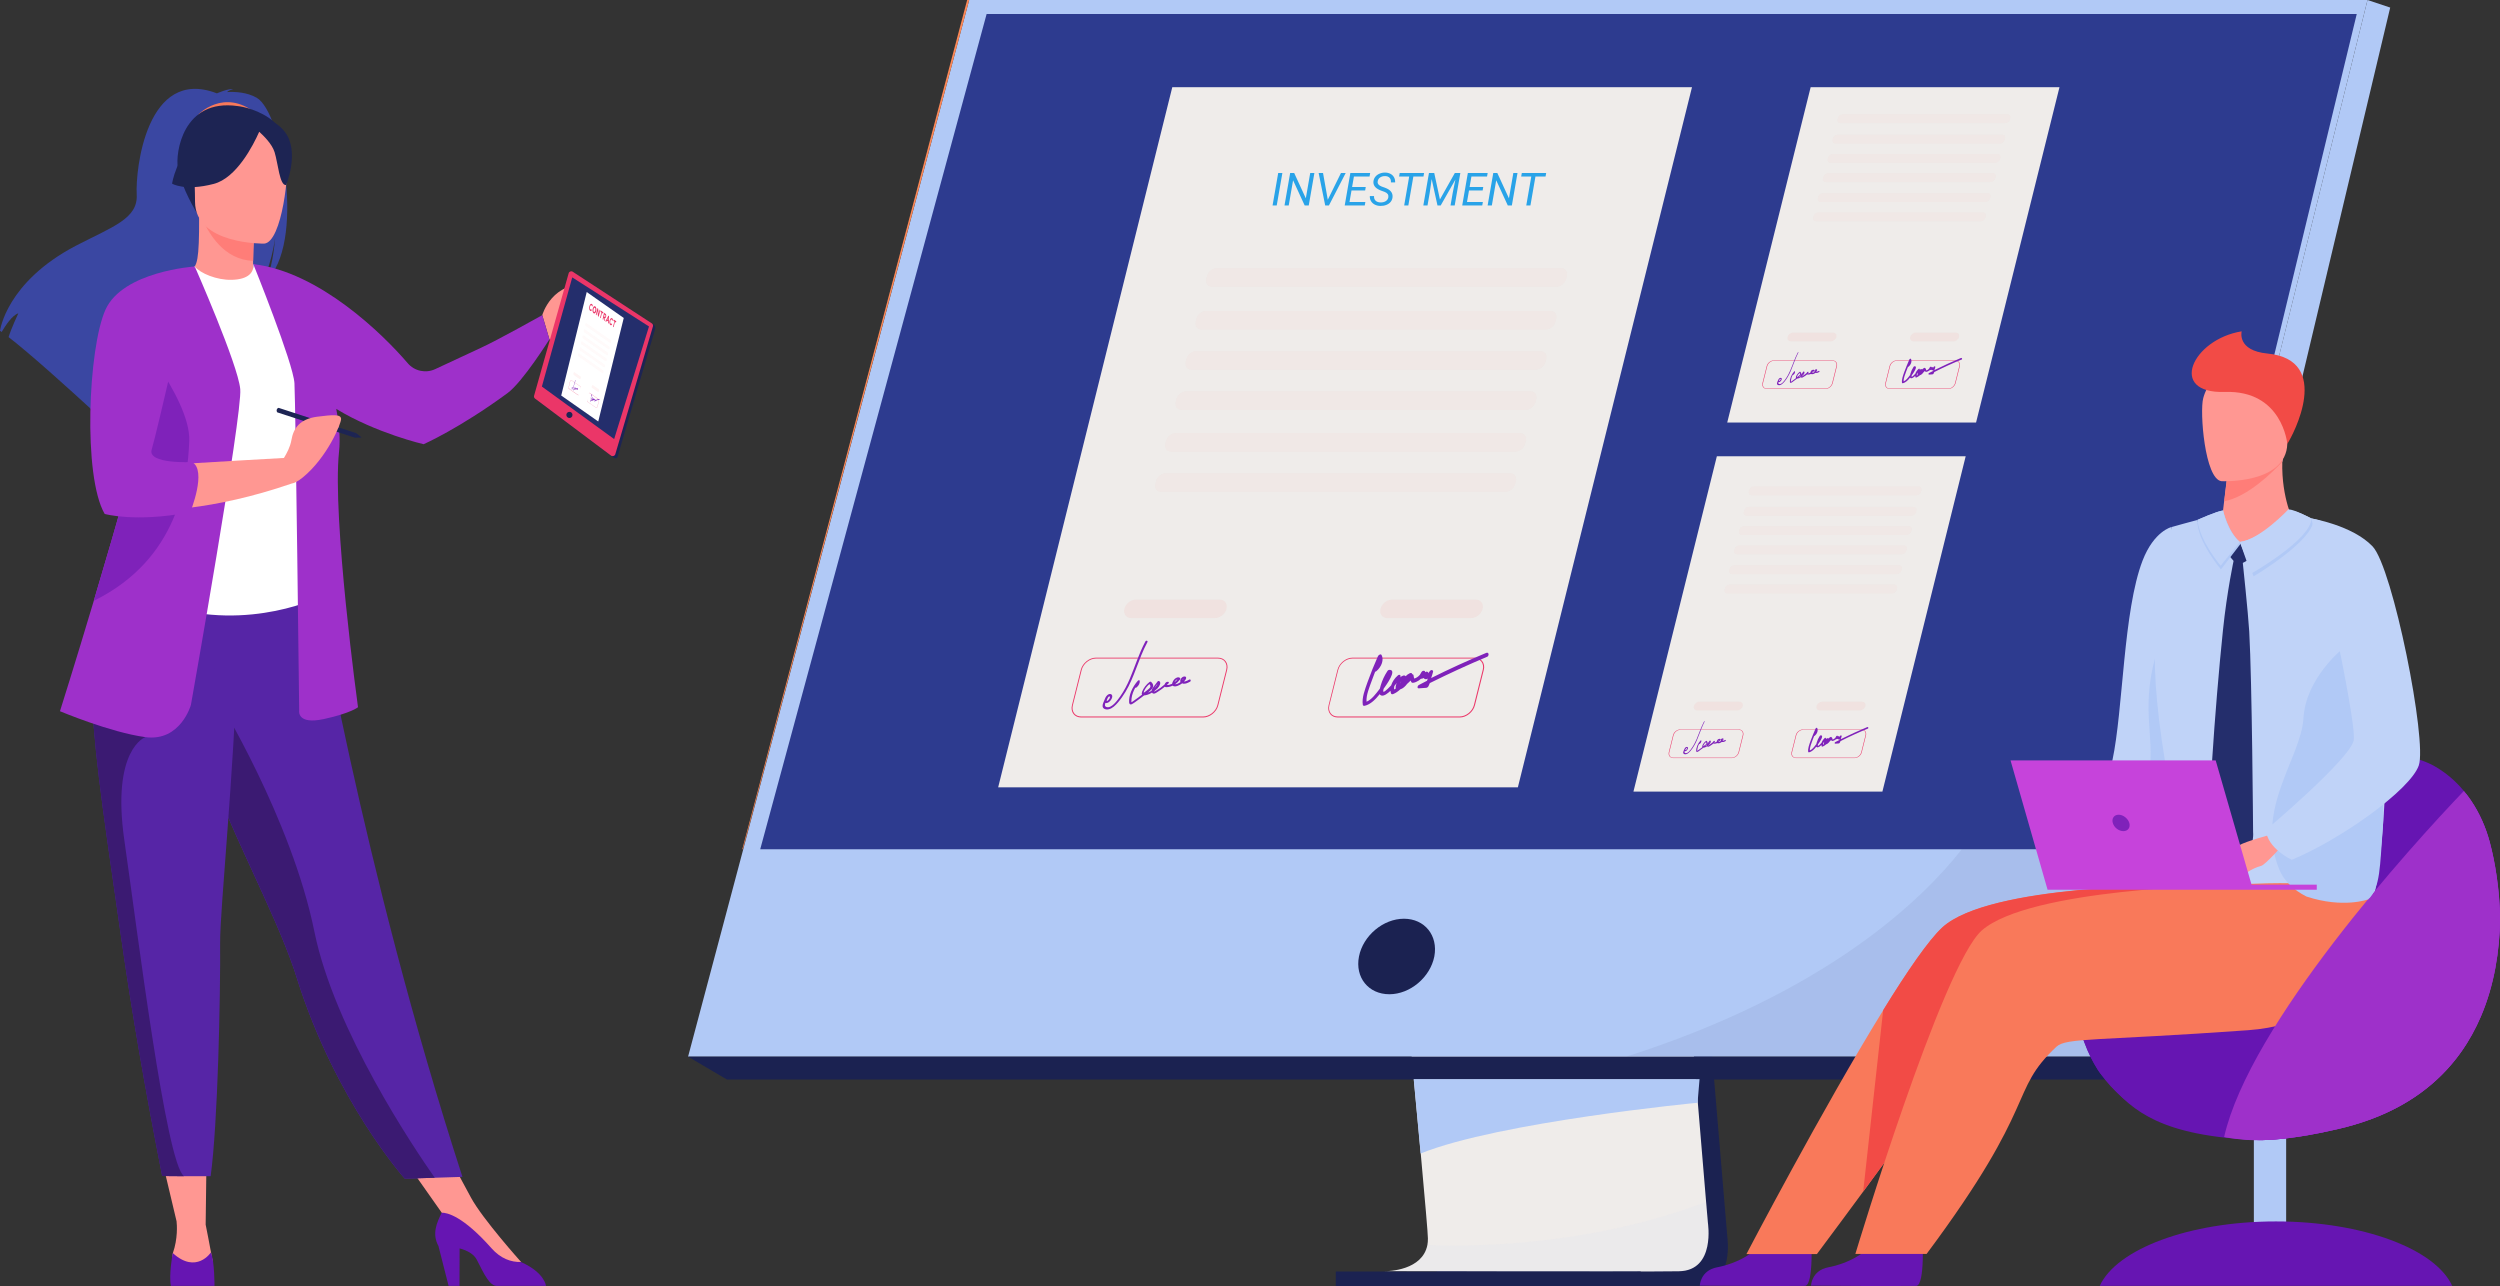 <svg width="657" height="338" viewBox="0 0 657 338" fill="none" xmlns="http://www.w3.org/2000/svg">
<rect x="0" y="0" width="657" height="338" fill="#333333" stroke="none"/>
<g clip-path="url(#clip0)">
<path d="M436.271 114.579L453.95 325.142C453.95 325.142 455.802 337.899 446.34 337.932C430.783 337.966 368.824 337.932 368.824 337.932C368.824 337.932 380.542 335.266 380.407 329.293C380.239 322.239 359.766 112.588 359.766 112.588L436.271 114.579Z" fill="#1B2251"/>
<path d="M441.188 334.085C426.035 334.288 366.871 334.085 363.806 334.085C364.951 334.085 373.841 333.849 375.121 327.166C375.222 326.626 375.255 326.086 375.255 325.479C375.255 324.163 374.515 315.827 373.37 303.137C372.326 291.763 370.912 276.88 369.329 260.376C363.234 196.523 354.614 108.774 354.614 108.774L431.153 110.765L443.713 260.376L446.171 289.57L448.36 315.827L448.832 321.294C448.798 321.294 450.953 333.95 441.188 334.085Z" fill="#EFECEA"/>
<path d="M622.182 0L579.147 173.269L573.255 196.995L553.185 277.69H180.826L254.705 0H622.182Z" fill="#B1C9F6"/>
<path d="M622.182 0L628.142 1.991L561.132 283.697L553.185 277.69L622.182 0Z" fill="#B1C9F6"/>
<path d="M561.132 283.697H191.029L180.826 277.69H553.185L561.132 283.697Z" fill="#1B2251"/>
<path d="M431.187 334.153H351.044V337.966H431.187V334.153Z" fill="#1B2251"/>
<path d="M446.643 283.596L446.138 289.57L446.104 289.806C446.104 289.806 394.045 294.801 373.336 303.137C372.797 297.433 372.191 290.852 371.518 283.596H446.643Z" fill="#B1C9F6"/>
<g opacity="0.4">
<g opacity="0.4">
<path opacity="0.4" d="M441.188 334.085C426.035 334.288 366.871 334.085 363.806 334.085C364.951 334.085 373.841 333.849 375.121 327.166C381.216 327.47 415.091 328.55 448.36 315.827L448.832 321.294C448.798 321.294 450.953 333.95 441.188 334.085Z" fill="#B1C9F6"/>
</g>
</g>
<g opacity="0.4">
<g opacity="0.4">
<path opacity="0.4" d="M566.25 223.185L552.714 277.69H427.348C480.35 260.815 505.436 236.111 515.572 223.185H566.25Z" fill="#1B2251"/>
</g>
</g>
<path d="M254.705 0L195.238 223.185H195.069L254.166 0H254.705Z" fill="#FD8857"/>
<path d="M619.353 3.679L566.25 223.185H199.784L259.284 3.679H619.353Z" fill="#2D3B8F"/>
<path d="M262.315 206.917H398.894L444.656 22.916H308.077L262.315 206.917Z" fill="#EFECEA"/>
<g opacity="0.5">
<g opacity="0.5">
<g opacity="0.5">
<g opacity="0.5">
<path opacity="0.5" d="M310.502 107.728H400.982C402.093 107.728 403.238 106.817 403.541 105.669L403.743 104.893C404.012 103.779 403.339 102.834 402.228 102.834H311.714C310.603 102.834 309.458 103.746 309.155 104.893L308.953 105.669C308.717 106.817 309.39 107.728 310.502 107.728Z" fill="#F24B46"/>
</g>
</g>
<g opacity="0.5">
<g opacity="0.5">
<path opacity="0.5" d="M318.55 75.362H409.03C410.141 75.362 411.286 74.451 411.589 73.304L411.791 72.527C412.06 71.414 411.387 70.469 410.276 70.469H319.762C318.651 70.469 317.506 71.38 317.203 72.527L317.001 73.304C316.765 74.451 317.438 75.362 318.55 75.362Z" fill="#F24B46"/>
</g>
</g>
<g opacity="0.5">
<g opacity="0.5">
<path opacity="0.5" d="M315.755 86.601H406.235C407.346 86.601 408.491 85.69 408.794 84.542L408.996 83.766C409.266 82.652 408.592 81.707 407.481 81.707H316.967C315.856 81.707 314.711 82.618 314.408 83.766L314.206 84.542C313.97 85.69 314.643 86.601 315.755 86.601Z" fill="#F24B46"/>
</g>
</g>
<g opacity="0.5">
<g opacity="0.5">
<path opacity="0.5" d="M313.128 97.165H403.608C404.72 97.165 405.864 96.253 406.167 95.106L406.37 94.329C406.639 93.216 405.965 92.271 404.854 92.271H314.34C313.229 92.271 312.084 93.182 311.781 94.329L311.579 95.106C311.343 96.253 312.017 97.165 313.128 97.165Z" fill="#F24B46"/>
</g>
</g>
<g opacity="0.5">
<g opacity="0.5">
<path opacity="0.5" d="M305.148 129.26H395.628C396.739 129.26 397.884 128.349 398.187 127.201L398.389 126.425C398.658 125.311 397.985 124.366 396.874 124.366H306.36C305.249 124.366 304.104 125.278 303.801 126.425L303.599 127.201C303.363 128.315 304.036 129.26 305.148 129.26Z" fill="#F24B46"/>
</g>
</g>
<g opacity="0.5">
<g opacity="0.5">
<path opacity="0.5" d="M307.774 118.697H398.254C399.365 118.697 400.51 117.785 400.813 116.638L401.015 115.862C401.285 114.748 400.611 113.803 399.5 113.803H308.986C307.875 113.803 306.73 114.714 306.427 115.862L306.225 116.638C305.989 117.785 306.663 118.697 307.774 118.697Z" fill="#F24B46"/>
</g>
</g>
</g>
<g opacity="0.5">
<g opacity="0.5">
<path opacity="0.5" d="M297.302 162.436H319.29C320.637 162.436 321.984 161.356 322.321 160.006C322.658 158.656 321.85 157.576 320.503 157.576H298.514C297.167 157.576 295.82 158.656 295.483 160.006C295.147 161.322 295.955 162.436 297.302 162.436Z" fill="#F24B46"/>
</g>
</g>
<g opacity="0.5">
<g opacity="0.5">
<path opacity="0.5" d="M364.615 162.436H386.603C387.95 162.436 389.297 161.356 389.634 160.006C389.971 158.656 389.162 157.576 387.816 157.576H365.827C364.48 157.576 363.133 158.656 362.796 160.006C362.46 161.322 363.268 162.436 364.615 162.436Z" fill="#F24B46"/>
</g>
</g>
</g>
<path d="M316.192 188.558H284.135C283.294 188.558 282.553 188.22 282.115 187.647C281.644 187.039 281.475 186.195 281.711 185.318L284.034 176.037C284.472 174.282 286.257 172.831 288.008 172.831H320.065C320.907 172.831 321.647 173.168 322.085 173.742C322.557 174.349 322.725 175.193 322.489 176.071L320.166 185.352C319.728 187.107 317.943 188.558 316.192 188.558ZM288.008 173.067C286.358 173.067 284.674 174.417 284.27 176.071L281.947 185.352C281.745 186.162 281.879 186.904 282.317 187.478C282.721 188.018 283.395 188.288 284.135 188.288H316.192C317.842 188.288 319.526 186.938 319.93 185.284L322.254 176.003C322.456 175.193 322.321 174.451 321.883 173.877C321.479 173.337 320.806 173.067 320.065 173.067H288.008Z" fill="#EB3668"/>
<path d="M383.64 188.558H351.583C350.741 188.558 350 188.22 349.563 187.647C349.091 187.039 348.923 186.195 349.159 185.318L351.482 176.037C351.92 174.282 353.704 172.831 355.456 172.831H387.513C388.354 172.831 389.095 173.168 389.533 173.742C390.004 174.349 390.173 175.193 389.937 176.071L387.614 185.352C387.176 187.107 385.391 188.558 383.64 188.558ZM355.422 173.067C353.772 173.067 352.088 174.417 351.684 176.071L349.361 185.352C349.159 186.162 349.293 186.904 349.731 187.478C350.135 188.018 350.809 188.288 351.549 188.288H383.606C385.256 188.288 386.94 186.938 387.344 185.284L389.668 176.003C389.87 175.193 389.735 174.451 389.297 173.877C388.893 173.337 388.22 173.067 387.479 173.067H355.422Z" fill="#EB3668"/>
<path d="M390.577 171.582C385.694 173.607 380.879 175.801 376.097 178.197C376.299 177.657 376.468 177.117 376.602 176.577C376.737 176.138 376.131 175.868 375.794 176.341C375.626 176.543 375.457 176.745 375.289 176.948C375.424 176.577 374.952 176.341 374.548 176.644C374.515 176.678 374.515 176.678 374.481 176.712C374.683 176.205 373.875 176.104 373.572 176.61L373.134 177.353C372.764 177.792 372.225 178.163 371.686 178.332C371.585 178.095 371.484 177.825 371.484 177.522C371.45 177.285 371.316 177.184 371.114 177.184C371.114 176.914 370.878 176.779 370.508 176.914C370.07 177.117 369.699 177.387 369.396 177.724C369.161 177.285 368.386 177.589 367.982 178.028C367.982 177.994 368.016 177.994 368.016 177.96C368.218 177.555 367.847 177.083 367.376 177.488C366.5 178.23 365.894 179.175 365.591 180.12C365.322 180.424 364.985 180.728 364.682 181.032C364.514 181.167 363.773 181.875 363.604 181.808C363.436 181.74 363.537 181.335 363.604 181.032C363.638 180.998 363.672 180.964 363.672 180.93C364.278 180.053 367.275 176.003 365.153 176.037C364.918 176.037 364.716 176.172 364.581 176.408C363.806 177.589 363.234 178.838 362.864 180.087C362.796 180.323 362.695 180.627 362.628 180.964C362.561 181.032 362.493 181.133 362.46 181.2C361.618 182.28 360.473 183.867 359.126 184.407C358.991 182.685 359.867 180.66 360.506 178.872C360.776 178.095 361.079 177.319 361.382 176.543C361.483 176.509 361.584 176.476 361.685 176.408C363.133 175.193 363.739 173.337 363.066 172.122C362.864 171.784 362.291 172.088 362.123 172.459C361.113 174.721 360.203 176.982 359.395 179.243C358.688 181.268 357.846 183.394 358.149 185.25C358.183 185.453 358.419 185.52 358.621 185.487C360.17 185.149 361.517 183.765 362.594 182.415C362.662 182.584 362.796 182.719 363.032 182.787C363.739 182.989 364.716 182.213 365.423 181.538C365.423 181.774 365.49 182.01 365.557 182.213C365.625 182.449 365.894 182.517 366.164 182.382C366.837 182.112 367.443 181.673 367.982 181.167C368.689 180.964 369.295 180.39 369.8 179.715C370.137 179.445 370.406 179.142 370.71 178.838C370.777 179.007 370.844 179.175 370.945 179.31C371.215 179.614 371.854 179.344 372.292 179.142C372.696 178.973 373.067 178.703 373.403 178.399C373.673 178.365 373.908 178.298 374.178 178.197C374.212 178.264 374.279 178.332 374.346 178.399C374.616 178.568 374.919 178.5 375.222 178.332C375.154 178.534 375.087 178.737 375.02 178.905C374.313 179.243 373.639 179.614 372.932 179.985C372.461 180.222 372.36 180.93 372.865 180.897C373.504 180.863 374.144 180.795 374.784 180.762C375.087 180.728 375.289 180.559 375.424 180.289C375.525 180.019 375.66 179.783 375.761 179.513C380.778 177.015 385.829 174.687 390.914 172.561C391.419 172.156 391.217 171.312 390.577 171.582ZM368.251 178.973C368.218 179.108 368.15 179.243 368.083 179.378C368.049 179.479 367.982 179.547 367.948 179.648C368.049 179.412 368.117 179.175 368.251 178.973ZM366.837 180.154C366.77 180.424 366.736 180.694 366.837 180.897C366.669 180.998 366.534 181.133 366.366 181.2C366.332 180.93 366.366 180.627 366.433 180.289C366.669 180.019 366.871 179.749 367.073 179.479C366.938 179.715 366.904 179.952 366.837 180.154Z" fill="#7F22BA"/>
<path d="M301.006 168.578C299.288 171.784 298.312 175.092 296.931 178.332C296.258 179.918 295.45 181.504 294.406 182.989C293.665 184.035 292.082 186.297 290.735 185.79C290.399 185.655 290.298 185.385 290.432 184.98C290.466 184.879 290.5 184.812 290.5 184.71C290.668 184.812 290.937 184.778 291.207 184.643C291.645 184.407 292.015 183.934 292.183 183.529C292.385 183.09 292.352 182.652 292.015 182.449C291.712 182.28 291.24 182.415 290.937 182.753C290.567 183.124 290.399 183.563 290.23 184.002C290.028 184.508 289.725 185.082 289.759 185.554C289.793 186.297 290.601 186.567 291.375 186.398C292.318 186.195 293.16 185.352 293.8 184.609C294.54 183.732 295.214 182.753 295.786 181.808C296.965 179.85 297.773 177.792 298.548 175.767C299.457 173.404 300.299 171.042 301.545 168.747C301.713 168.376 301.208 168.207 301.006 168.578ZM291.678 183.158C291.746 183.394 291.51 183.698 291.342 183.9C291.274 183.968 291.207 184.035 291.139 184.103C291.106 184.137 291.038 184.17 291.005 184.204C290.971 184.204 290.971 184.204 290.971 184.204C290.937 184.137 290.87 184.103 290.803 184.103C290.87 183.934 290.971 183.765 291.038 183.597C291.106 183.36 291.544 182.685 291.678 183.158Z" fill="#7F22BA"/>
<path d="M312.522 178.602C312.185 178.804 311.781 179.007 311.445 179.074C311.343 179.074 311.242 179.108 311.175 179.074C311.444 178.804 311.68 178.5 311.714 178.23C311.781 177.758 311.276 177.657 310.838 177.893C310.468 178.095 310.199 178.534 310.165 178.905C310.165 179.04 310.165 179.142 310.232 179.243C309.862 179.513 309.222 179.884 308.818 179.817C309.323 179.479 309.761 179.04 310.131 178.534C310.199 178.433 310.199 178.298 310.165 178.23C309.929 177.927 309.491 177.927 309.087 178.163C308.616 178.399 308.313 178.872 308.145 179.31C308.077 179.445 308.044 179.58 308.01 179.715C307.538 179.918 307.067 180.053 306.629 180.019C306.764 179.884 306.932 179.749 307.067 179.614C307.269 179.412 307.168 179.175 306.966 179.175C306.528 179.108 306.191 179.479 306.057 179.884C305.383 180.492 304.642 181.032 303.868 181.47C303.666 181.572 303.397 181.808 303.296 181.673C303.599 181.437 303.902 181.167 304.205 180.897C304.744 180.323 305.249 179.344 304.642 179.007C304.541 178.939 304.306 178.939 304.205 179.108C303.935 179.479 303.666 179.85 303.363 180.222C303.127 180.525 302.858 180.863 302.723 181.2C302.689 181.302 302.656 181.437 302.622 181.538C302.353 181.707 302.05 181.875 301.747 181.977C301.713 181.977 301.713 182.01 301.679 182.01C301.848 181.875 302.016 181.74 302.151 181.605C302.588 181.234 303.026 180.795 303.06 180.289C303.094 179.817 302.79 179.479 302.487 179.175C302.42 179.108 302.218 179.142 302.117 179.209C301.241 179.884 300.534 180.795 300.164 181.74C300.063 182.044 299.996 182.348 300.13 182.55C299.356 183.158 298.548 183.732 297.739 184.305C297.638 184.373 297.436 184.542 297.369 184.542C297.302 184.508 297.335 184.339 297.335 184.238C297.335 184.002 297.335 183.799 297.369 183.563C297.436 183.057 297.537 182.55 297.739 182.044C297.908 181.605 298.11 181.167 298.346 180.728C298.447 180.762 298.548 180.762 298.682 180.66C299.288 180.154 299.591 179.513 299.524 178.905C299.49 178.703 299.154 178.737 299.019 178.905C297.537 180.593 296.628 182.719 296.729 184.542C296.763 184.947 296.931 185.284 297.47 185.048C297.706 184.947 297.941 184.744 298.177 184.609C298.48 184.407 298.75 184.204 299.053 183.968C299.591 183.563 300.13 183.158 300.669 182.753C300.972 182.753 301.309 182.652 301.646 182.55C302.016 182.415 302.386 182.247 302.757 182.01C302.858 182.213 303.06 182.314 303.329 182.28C303.632 182.247 304.036 181.943 304.306 181.774C304.642 181.572 304.946 181.369 305.249 181.133C305.552 180.93 305.855 180.694 306.124 180.458C306.191 180.559 306.292 180.593 306.495 180.593C306.764 180.593 307.033 180.559 307.303 180.492C307.606 180.424 307.909 180.323 308.178 180.188C308.212 180.222 308.279 180.255 308.313 180.289C308.65 180.458 309.087 180.39 309.525 180.222C309.929 180.087 310.3 179.85 310.67 179.58C310.771 179.614 310.872 179.648 311.007 179.682C311.579 179.749 312.185 179.445 312.758 179.142C313.061 178.939 312.926 178.399 312.522 178.602ZM300.804 181.335C301.107 180.762 301.545 180.222 302.05 179.783C302.285 180.019 302.487 180.357 302.184 180.762C302.016 180.964 301.747 181.167 301.545 181.335C301.309 181.538 301.039 181.74 300.804 181.909C300.736 181.977 300.669 182.01 300.602 182.044C300.501 181.909 300.703 181.538 300.804 181.335ZM304.171 179.749C304.104 180.053 303.733 180.458 303.531 180.66C303.498 180.694 303.464 180.728 303.397 180.762C303.632 180.458 303.902 180.087 304.171 179.749ZM309.424 178.568C309.188 178.838 308.953 179.074 308.65 179.277C308.818 178.939 309.155 178.534 309.424 178.568ZM310.838 178.534C310.872 178.467 311.04 178.298 311.007 178.399C311.007 178.467 310.872 178.602 310.771 178.703C310.805 178.669 310.805 178.602 310.838 178.534Z" fill="#7F22BA"/>
<path d="M453.916 111.035H519.31L541.231 22.916H475.838L453.916 111.035Z" fill="#EFECEA"/>
<g opacity="0.5">
<g opacity="0.5">
<g opacity="0.5">
<g opacity="0.5">
<path opacity="0.5" d="M479.811 47.857H523.149C523.687 47.857 524.226 47.418 524.361 46.878L524.462 46.507C524.597 45.967 524.26 45.528 523.721 45.528H480.383C479.845 45.528 479.306 45.967 479.171 46.507L479.07 46.878C478.936 47.418 479.272 47.857 479.811 47.857Z" fill="#F24B46"/>
</g>
</g>
<g opacity="0.5">
<g opacity="0.5">
<path opacity="0.5" d="M483.65 32.366H526.987C527.526 32.366 528.065 31.927 528.2 31.387L528.301 31.016C528.435 30.476 528.099 30.037 527.56 30.037H484.222C483.683 30.037 483.145 30.476 483.01 31.016L482.909 31.387C482.774 31.927 483.111 32.366 483.65 32.366Z" fill="#F24B46"/>
</g>
</g>
<g opacity="0.5">
<g opacity="0.5">
<path opacity="0.5" d="M482.303 37.732H525.64C526.179 37.732 526.718 37.293 526.853 36.753L526.954 36.382C527.088 35.842 526.752 35.403 526.213 35.403H482.875C482.337 35.403 481.798 35.842 481.663 36.382L481.562 36.753C481.461 37.293 481.764 37.732 482.303 37.732Z" fill="#F24B46"/>
</g>
</g>
<g opacity="0.5">
<g opacity="0.5">
<path opacity="0.5" d="M481.057 42.794H524.395C524.933 42.794 525.472 42.355 525.607 41.816L525.708 41.444C525.842 40.904 525.506 40.465 524.967 40.465H481.629C481.091 40.465 480.552 40.904 480.417 41.444L480.316 41.816C480.181 42.355 480.518 42.794 481.057 42.794Z" fill="#F24B46"/>
</g>
</g>
<g opacity="0.5">
<g opacity="0.5">
<path opacity="0.5" d="M477.218 58.15H520.556C521.094 58.15 521.633 57.711 521.768 57.171L521.869 56.8C522.004 56.26 521.667 55.822 521.128 55.822H477.824C477.286 55.822 476.747 56.26 476.612 56.8L476.511 57.171C476.376 57.711 476.713 58.15 477.218 58.15Z" fill="#F24B46"/>
</g>
</g>
<g opacity="0.5">
<g opacity="0.5">
<path opacity="0.5" d="M478.498 53.088H521.802C522.34 53.088 522.879 52.649 523.014 52.109L523.115 51.738C523.25 51.198 522.913 50.759 522.374 50.759H479.037C478.498 50.759 477.959 51.198 477.824 51.738L477.723 52.109C477.622 52.649 477.959 53.088 478.498 53.088Z" fill="#F24B46"/>
</g>
</g>
</g>
<g opacity="0.5">
<g opacity="0.5">
<path opacity="0.5" d="M470.652 89.706H481.158C481.798 89.706 482.438 89.2 482.606 88.558C482.774 87.917 482.37 87.411 481.73 87.411H471.224C470.585 87.411 469.945 87.917 469.776 88.558C469.608 89.2 470.012 89.706 470.652 89.706Z" fill="#F24B46"/>
</g>
</g>
<g opacity="0.5">
<g opacity="0.5">
<path opacity="0.5" d="M502.877 89.706H513.383C514.023 89.706 514.663 89.2 514.831 88.558C515 87.917 514.596 87.411 513.956 87.411H503.45C502.81 87.411 502.17 87.917 502.002 88.558C501.867 89.2 502.237 89.706 502.877 89.706Z" fill="#F24B46"/>
</g>
</g>
</g>
<path d="M479.71 102.227H464.355C463.951 102.227 463.614 102.058 463.378 101.788C463.143 101.484 463.075 101.079 463.176 100.674L464.288 96.219C464.49 95.376 465.365 94.701 466.207 94.701H481.562C481.966 94.701 482.303 94.87 482.539 95.139C482.774 95.443 482.842 95.848 482.741 96.253L481.629 100.708C481.394 101.552 480.552 102.227 479.71 102.227ZM466.207 94.802C465.433 94.802 464.624 95.443 464.422 96.253L463.311 100.708C463.21 101.079 463.277 101.451 463.48 101.721C463.682 101.991 463.985 102.126 464.355 102.126H479.71C480.485 102.126 481.293 101.484 481.495 100.674L482.606 96.219C482.707 95.848 482.64 95.477 482.438 95.207C482.236 94.937 481.932 94.802 481.562 94.802H466.207Z" fill="#EB3668"/>
<path d="M512.003 102.227H496.648C496.244 102.227 495.907 102.058 495.671 101.788C495.435 101.484 495.368 101.079 495.469 100.674L496.58 96.219C496.782 95.376 497.658 94.701 498.5 94.701H513.855C514.259 94.701 514.596 94.87 514.831 95.139C515.067 95.443 515.134 95.848 515.033 96.253L513.922 100.708C513.686 101.552 512.845 102.227 512.003 102.227ZM498.5 94.802C497.725 94.802 496.917 95.443 496.715 96.253L495.604 100.708C495.503 101.079 495.57 101.451 495.772 101.721C495.974 101.991 496.277 102.126 496.648 102.126H512.003C512.777 102.126 513.585 101.484 513.787 100.674L514.899 96.219C515 95.848 514.932 95.477 514.73 95.207C514.528 94.937 514.225 94.802 513.855 94.802H498.5Z" fill="#EB3668"/>
<path d="M515.303 94.093C512.979 95.072 510.656 96.118 508.366 97.266C508.467 96.996 508.534 96.76 508.602 96.49C508.669 96.287 508.366 96.152 508.198 96.388C508.13 96.49 508.029 96.591 507.962 96.692C508.029 96.49 507.794 96.388 507.625 96.523L507.592 96.557C507.693 96.321 507.288 96.287 507.154 96.523L506.952 96.894C506.783 97.097 506.514 97.266 506.245 97.367C506.177 97.232 506.144 97.131 506.144 96.996C506.144 96.894 506.043 96.827 505.975 96.827C505.975 96.692 505.841 96.624 505.672 96.692C505.47 96.793 505.302 96.928 505.133 97.097C505.032 96.894 504.662 97.029 504.46 97.232C504.46 97.232 504.46 97.198 504.494 97.198C504.595 96.996 504.426 96.76 504.191 96.962C503.786 97.333 503.483 97.772 503.349 98.211C503.214 98.379 503.079 98.514 502.911 98.649C502.844 98.717 502.473 99.054 502.406 99.021C502.339 98.987 502.372 98.784 502.406 98.649C502.406 98.616 502.44 98.616 502.44 98.582C502.743 98.177 504.157 96.219 503.147 96.253C503.046 96.253 502.945 96.321 502.877 96.422C502.507 96.996 502.238 97.569 502.069 98.177C502.035 98.278 502.002 98.447 501.968 98.582C501.934 98.616 501.901 98.649 501.867 98.683C501.463 99.223 500.924 99.966 500.284 100.236C500.217 99.426 500.655 98.447 500.958 97.569C501.093 97.198 501.227 96.827 501.396 96.456C501.429 96.456 501.497 96.422 501.53 96.388C502.238 95.814 502.507 94.937 502.204 94.329C502.103 94.161 501.833 94.329 501.766 94.498C501.295 95.578 500.857 96.658 500.453 97.738C500.116 98.717 499.712 99.729 499.847 100.607C499.847 100.708 499.981 100.742 500.082 100.708C500.823 100.539 501.463 99.898 501.968 99.223C502.002 99.324 502.069 99.358 502.17 99.392C502.507 99.493 502.978 99.122 503.315 98.784C503.315 98.886 503.349 99.021 503.382 99.122C503.416 99.223 503.551 99.257 503.685 99.189C503.989 99.054 504.292 98.852 504.561 98.616C504.898 98.514 505.201 98.244 505.436 97.907C505.605 97.772 505.74 97.637 505.874 97.468C505.908 97.536 505.942 97.637 506.009 97.671C506.144 97.806 506.447 97.671 506.649 97.603C506.851 97.502 507.019 97.401 507.187 97.266C507.322 97.266 507.423 97.232 507.558 97.164C507.592 97.198 507.592 97.232 507.659 97.266C507.794 97.367 507.928 97.333 508.097 97.232C508.063 97.333 508.029 97.434 507.996 97.502C507.659 97.671 507.322 97.839 506.985 98.008C506.75 98.109 506.716 98.447 506.952 98.447C507.255 98.413 507.558 98.413 507.861 98.379C507.996 98.379 508.097 98.278 508.164 98.143C508.231 98.008 508.265 97.907 508.332 97.772C510.723 96.557 513.148 95.443 515.572 94.465C515.74 94.363 515.606 93.958 515.303 94.093ZM504.628 97.637C504.595 97.704 504.595 97.772 504.561 97.839C504.527 97.873 504.527 97.941 504.494 97.974C504.527 97.839 504.561 97.738 504.628 97.637ZM503.955 98.211C503.921 98.346 503.887 98.481 503.955 98.548C503.887 98.616 503.82 98.649 503.719 98.717C503.719 98.582 503.719 98.447 503.753 98.278C503.854 98.143 503.955 98.008 504.056 97.907C504.022 98.008 503.989 98.109 503.955 98.211Z" fill="#7F22BA"/>
<path d="M472.437 92.676C471.628 94.228 471.157 95.781 470.484 97.333C470.147 98.076 469.776 98.852 469.271 99.561C468.935 100.067 468.16 101.147 467.52 100.911C467.352 100.843 467.318 100.708 467.352 100.539C467.352 100.506 467.386 100.472 467.386 100.404C467.453 100.438 467.588 100.438 467.722 100.371C467.924 100.269 468.093 100.033 468.194 99.831C468.295 99.628 468.261 99.392 468.093 99.324C467.958 99.257 467.722 99.324 467.554 99.459C467.386 99.628 467.318 99.864 467.217 100.067C467.116 100.303 466.982 100.573 466.982 100.809C467.015 101.181 467.386 101.282 467.756 101.214C468.194 101.113 468.598 100.708 468.901 100.371C469.271 99.932 469.574 99.493 469.844 99.021C470.416 98.076 470.787 97.097 471.157 96.118C471.595 95.004 471.999 93.857 472.571 92.743C472.773 92.575 472.538 92.473 472.437 92.676ZM467.958 99.628C467.992 99.729 467.891 99.864 467.79 99.966C467.756 99.999 467.722 100.033 467.689 100.067C467.655 100.101 467.655 100.101 467.621 100.101H467.588C467.554 100.067 467.554 100.067 467.487 100.067C467.52 99.999 467.554 99.898 467.588 99.831C467.689 99.729 467.891 99.426 467.958 99.628Z" fill="#7F22BA"/>
<path d="M477.959 97.468C477.791 97.569 477.622 97.671 477.42 97.671C477.387 97.671 477.319 97.671 477.286 97.671C477.42 97.536 477.521 97.401 477.555 97.266C477.589 97.029 477.353 96.996 477.117 97.097C476.915 97.198 476.814 97.401 476.814 97.569C476.814 97.637 476.814 97.671 476.848 97.738C476.679 97.873 476.376 98.042 476.174 98.008C476.41 97.839 476.646 97.637 476.78 97.401C476.814 97.367 476.814 97.299 476.78 97.266C476.679 97.131 476.477 97.131 476.242 97.232C476.006 97.333 475.871 97.569 475.804 97.772C475.77 97.839 475.77 97.907 475.737 97.974C475.501 98.076 475.299 98.143 475.063 98.109C475.13 98.042 475.198 97.974 475.265 97.907C475.366 97.806 475.299 97.704 475.198 97.704C474.996 97.671 474.827 97.873 474.76 98.042C474.423 98.346 474.087 98.582 473.716 98.818C473.615 98.886 473.48 98.987 473.447 98.919C473.615 98.818 473.75 98.683 473.885 98.548C474.154 98.278 474.39 97.806 474.087 97.637C474.019 97.603 473.918 97.603 473.885 97.704C473.75 97.873 473.615 98.042 473.48 98.244C473.379 98.413 473.245 98.548 473.177 98.717C473.144 98.784 473.144 98.818 473.144 98.886C473.009 98.987 472.874 99.054 472.74 99.088H472.706C472.773 99.021 472.874 98.953 472.942 98.886C473.144 98.717 473.346 98.514 473.379 98.244C473.379 98.008 473.245 97.839 473.11 97.704C473.076 97.671 472.975 97.671 472.942 97.738C472.504 98.076 472.167 98.481 471.999 98.953C471.931 99.088 471.931 99.257 471.999 99.358C471.628 99.628 471.258 99.932 470.854 100.202C470.82 100.236 470.719 100.337 470.686 100.303C470.652 100.303 470.652 100.202 470.652 100.168C470.652 100.067 470.652 99.966 470.686 99.831C470.719 99.594 470.787 99.358 470.854 99.122C470.921 98.919 471.022 98.717 471.157 98.514C471.191 98.548 471.258 98.514 471.325 98.481C471.628 98.244 471.763 97.941 471.729 97.637C471.729 97.536 471.561 97.536 471.494 97.637C470.787 98.447 470.349 99.459 470.383 100.337C470.383 100.539 470.484 100.708 470.753 100.573C470.888 100.539 470.989 100.438 471.09 100.371C471.224 100.269 471.359 100.168 471.494 100.067C471.763 99.864 472.033 99.696 472.268 99.493C472.403 99.493 472.571 99.459 472.74 99.392C472.908 99.324 473.11 99.223 473.278 99.122C473.312 99.223 473.413 99.257 473.548 99.257C473.683 99.257 473.885 99.088 474.019 99.021C474.188 98.919 474.322 98.818 474.491 98.717C474.625 98.616 474.76 98.514 474.928 98.379C474.962 98.413 475.029 98.447 475.097 98.447C475.231 98.447 475.366 98.447 475.501 98.413C475.636 98.379 475.804 98.346 475.939 98.278C475.972 98.312 475.972 98.312 476.006 98.312C476.174 98.379 476.376 98.346 476.578 98.278C476.78 98.211 476.949 98.109 477.117 97.974C477.151 98.008 477.218 98.008 477.286 98.008C477.555 98.042 477.858 97.907 478.127 97.738C478.195 97.603 478.127 97.367 477.959 97.468ZM472.336 98.784C472.47 98.514 472.672 98.244 472.942 98.042C473.043 98.143 473.144 98.312 473.009 98.514C472.942 98.616 472.807 98.717 472.706 98.784C472.571 98.886 472.47 98.987 472.336 99.054C472.302 99.088 472.268 99.088 472.235 99.122C472.201 99.054 472.302 98.852 472.336 98.784ZM473.952 98.008C473.918 98.143 473.75 98.346 473.649 98.447C473.615 98.481 473.615 98.481 473.581 98.514C473.683 98.346 473.817 98.177 473.952 98.008ZM476.444 97.434C476.343 97.569 476.208 97.671 476.073 97.772C476.174 97.637 476.343 97.434 476.444 97.434ZM477.151 97.434C477.185 97.401 477.252 97.299 477.252 97.367C477.252 97.401 477.185 97.468 477.151 97.502C477.117 97.502 477.117 97.468 477.151 97.434Z" fill="#7F22BA"/>
<path d="M429.267 208.031H494.695L516.582 119.912H451.189L429.267 208.031Z" fill="#EFECEA"/>
<g opacity="0.5">
<g opacity="0.5">
<g opacity="0.5">
<g opacity="0.5">
<path opacity="0.5" d="M456.475 145.662H499.813C500.352 145.662 500.891 145.224 501.025 144.684L501.126 144.312C501.261 143.772 500.924 143.334 500.385 143.334H457.048C456.509 143.334 455.97 143.772 455.836 144.312L455.735 144.684C455.6 145.224 455.937 145.662 456.475 145.662Z" fill="#F24B46"/>
</g>
</g>
<g opacity="0.5">
<g opacity="0.5">
<path opacity="0.5" d="M460.348 130.171H503.652C504.19 130.171 504.729 129.733 504.864 129.193L504.965 128.821C505.1 128.281 504.763 127.843 504.224 127.843H460.887C460.348 127.843 459.809 128.281 459.674 128.821L459.573 129.193C459.472 129.733 459.809 130.171 460.348 130.171Z" fill="#F24B46"/>
</g>
</g>
<g opacity="0.5">
<g opacity="0.5">
<path opacity="0.5" d="M459.001 135.538H502.339C502.877 135.538 503.416 135.099 503.551 134.559L503.652 134.188C503.786 133.648 503.45 133.209 502.911 133.209H459.573C459.035 133.209 458.496 133.648 458.361 134.188L458.26 134.559C458.125 135.099 458.462 135.538 459.001 135.538Z" fill="#F24B46"/>
</g>
</g>
<g opacity="0.5">
<g opacity="0.5">
<path opacity="0.5" d="M457.721 140.6H501.059C501.598 140.6 502.136 140.161 502.271 139.621L502.372 139.25C502.507 138.71 502.17 138.271 501.631 138.271H458.294C457.755 138.271 457.216 138.71 457.082 139.25L456.981 139.621C456.879 140.161 457.216 140.6 457.721 140.6Z" fill="#F24B46"/>
</g>
</g>
<g opacity="0.5">
<g opacity="0.5">
<path opacity="0.5" d="M453.916 155.956H497.254C497.793 155.956 498.331 155.517 498.466 154.977L498.567 154.606C498.702 154.066 498.365 153.627 497.826 153.627H454.522C453.984 153.627 453.445 154.066 453.31 154.606L453.209 154.977C453.041 155.517 453.377 155.956 453.916 155.956Z" fill="#F24B46"/>
</g>
</g>
<g opacity="0.5">
<g opacity="0.5">
<path opacity="0.5" d="M455.162 150.893H498.5C499.039 150.893 499.577 150.455 499.712 149.915L499.813 149.543C499.948 149.003 499.611 148.565 499.072 148.565H455.735C455.196 148.565 454.657 149.003 454.522 149.543L454.421 149.915C454.32 150.455 454.623 150.893 455.162 150.893Z" fill="#F24B46"/>
</g>
</g>
</g>
<g opacity="0.5">
<g opacity="0.5">
<path opacity="0.5" d="M446.037 186.702H456.543C457.183 186.702 457.822 186.195 457.991 185.554C458.159 184.913 457.755 184.407 457.115 184.407H446.609C445.969 184.407 445.33 184.913 445.161 185.554C444.993 186.195 445.397 186.702 446.037 186.702Z" fill="#F24B46"/>
</g>
</g>
<g opacity="0.5">
<g opacity="0.5">
<path opacity="0.5" d="M478.262 186.702H488.768C489.408 186.702 490.048 186.195 490.216 185.554C490.385 184.913 489.98 184.407 489.341 184.407H478.835C478.195 184.407 477.555 184.913 477.387 185.554C477.218 186.195 477.622 186.702 478.262 186.702Z" fill="#F24B46"/>
</g>
</g>
</g>
<path d="M455.095 199.223H439.74C439.336 199.223 438.999 199.054 438.763 198.784C438.528 198.48 438.46 198.075 438.561 197.67L439.672 193.215C439.874 192.371 440.75 191.696 441.592 191.696H456.947C457.351 191.696 457.688 191.865 457.923 192.135C458.159 192.439 458.226 192.844 458.125 193.249L457.014 197.704C456.778 198.548 455.937 199.223 455.095 199.223ZM441.592 191.798C440.817 191.798 440.009 192.439 439.807 193.249L438.696 197.704C438.595 198.075 438.662 198.446 438.864 198.716C439.066 198.986 439.369 199.121 439.74 199.121H455.095C455.869 199.121 456.677 198.48 456.88 197.67L457.991 193.215C458.092 192.844 458.024 192.473 457.822 192.203C457.62 191.933 457.317 191.798 456.947 191.798H441.592Z" fill="#EB3668"/>
<path d="M487.354 199.223H471.999C471.595 199.223 471.258 199.054 471.022 198.784C470.787 198.48 470.719 198.075 470.82 197.67L471.931 193.215C472.134 192.371 473.009 191.696 473.851 191.696H489.206C489.61 191.696 489.947 191.865 490.182 192.135C490.418 192.439 490.485 192.844 490.384 193.249L489.273 197.704C489.071 198.548 488.196 199.223 487.354 199.223ZM473.851 191.798C473.076 191.798 472.268 192.439 472.066 193.249L470.955 197.704C470.854 198.075 470.921 198.446 471.123 198.716C471.325 198.986 471.628 199.121 471.999 199.121H487.354C488.128 199.121 488.936 198.48 489.139 197.67L490.25 193.215C490.351 192.844 490.283 192.473 490.081 192.203C489.879 191.933 489.576 191.798 489.206 191.798H473.851Z" fill="#EB3668"/>
<path d="M490.688 191.089C488.364 192.068 486.041 193.114 483.751 194.261C483.852 193.991 483.919 193.755 483.987 193.485C484.054 193.283 483.751 193.148 483.582 193.384C483.515 193.485 483.414 193.586 483.347 193.688C483.414 193.519 483.178 193.384 483.01 193.519L482.976 193.553C483.077 193.316 482.673 193.249 482.539 193.519L482.337 193.89C482.168 194.093 481.899 194.261 481.629 194.363C481.562 194.228 481.528 194.126 481.528 193.991C481.528 193.89 481.427 193.823 481.36 193.823C481.36 193.688 481.225 193.62 481.057 193.688C480.855 193.789 480.687 193.924 480.518 194.093C480.417 193.89 480.047 194.025 479.845 194.228V194.194C479.946 193.991 479.777 193.755 479.542 193.958C479.138 194.329 478.835 194.768 478.7 195.206C478.565 195.375 478.43 195.51 478.262 195.645C478.195 195.713 477.824 196.05 477.757 196.016C477.69 195.983 477.723 195.78 477.757 195.645C477.757 195.611 477.791 195.611 477.791 195.578C478.094 195.173 479.508 193.215 478.498 193.249C478.397 193.249 478.296 193.316 478.228 193.418C477.858 193.991 477.589 194.565 477.42 195.173C477.387 195.274 477.353 195.443 477.319 195.578C477.286 195.611 477.252 195.645 477.218 195.679C476.814 196.219 476.275 196.961 475.636 197.231C475.568 196.421 476.006 195.443 476.309 194.565C476.444 194.194 476.578 193.823 476.747 193.451C476.78 193.451 476.848 193.418 476.881 193.384C477.589 192.81 477.858 191.933 477.555 191.325C477.454 191.156 477.185 191.325 477.117 191.494C476.646 192.574 476.208 193.654 475.804 194.734C475.467 195.713 475.063 196.725 475.198 197.603C475.198 197.704 475.333 197.738 475.434 197.704C476.174 197.535 476.814 196.894 477.319 196.219C477.353 196.32 477.42 196.354 477.521 196.388C477.858 196.489 478.329 196.118 478.666 195.78C478.666 195.881 478.7 196.016 478.733 196.118C478.767 196.219 478.902 196.253 479.037 196.185C479.34 196.05 479.643 195.848 479.912 195.611C480.249 195.51 480.552 195.24 480.788 194.903C480.956 194.768 481.091 194.633 481.225 194.464C481.259 194.531 481.293 194.633 481.36 194.666C481.495 194.801 481.798 194.666 482 194.599C482.202 194.498 482.37 194.396 482.539 194.261C482.673 194.261 482.774 194.228 482.909 194.16C482.943 194.194 482.943 194.228 483.01 194.261C483.145 194.363 483.279 194.329 483.448 194.228C483.414 194.329 483.38 194.43 483.347 194.498C483.01 194.666 482.673 194.835 482.337 195.004C482.101 195.105 482.067 195.443 482.303 195.443C482.606 195.409 482.909 195.409 483.212 195.375C483.347 195.375 483.448 195.274 483.515 195.139C483.582 195.004 483.616 194.903 483.684 194.768C486.074 193.553 488.499 192.439 490.923 191.46C491.092 191.359 490.991 190.954 490.688 191.089ZM480.013 194.633C479.979 194.7 479.979 194.768 479.946 194.835C479.912 194.869 479.912 194.936 479.878 194.97C479.912 194.835 479.946 194.734 480.013 194.633ZM479.34 195.206C479.306 195.341 479.272 195.476 479.34 195.544C479.272 195.611 479.205 195.645 479.104 195.713C479.104 195.578 479.104 195.443 479.138 195.274C479.239 195.139 479.34 195.004 479.441 194.903C479.373 195.004 479.373 195.105 479.34 195.206Z" fill="#7F22BA"/>
<path d="M447.788 189.671C446.98 191.224 446.508 192.776 445.835 194.329C445.498 195.071 445.128 195.848 444.622 196.556C444.286 197.063 443.511 198.143 442.871 197.906C442.703 197.839 442.669 197.704 442.703 197.535C442.703 197.501 442.737 197.468 442.737 197.4C442.804 197.434 442.939 197.434 443.073 197.366C443.275 197.265 443.444 197.029 443.545 196.826C443.646 196.624 443.612 196.388 443.444 196.32C443.309 196.253 443.073 196.32 442.905 196.455C442.737 196.624 442.669 196.86 442.568 197.063C442.467 197.299 442.333 197.569 442.333 197.805C442.366 198.176 442.737 198.278 443.107 198.21C443.545 198.109 443.949 197.704 444.252 197.366C444.622 196.928 444.925 196.489 445.195 196.016C445.767 195.071 446.138 194.093 446.508 193.114C446.946 192 447.35 190.853 447.922 189.739C448.158 189.57 447.889 189.469 447.788 189.671ZM443.343 196.658C443.376 196.759 443.275 196.894 443.174 196.995C443.141 197.029 443.107 197.063 443.073 197.096C443.04 197.096 443.04 197.13 443.006 197.13H442.972C442.939 197.096 442.939 197.096 442.871 197.096C442.905 197.029 442.939 196.928 442.972 196.86C443.073 196.725 443.275 196.421 443.343 196.658Z" fill="#7F22BA"/>
<path d="M453.344 194.464C453.175 194.565 453.007 194.666 452.805 194.666C452.771 194.666 452.704 194.666 452.67 194.666C452.805 194.531 452.906 194.396 452.94 194.261C452.973 194.025 452.738 193.991 452.502 194.093C452.3 194.194 452.199 194.396 452.199 194.565C452.199 194.633 452.199 194.666 452.233 194.734C452.064 194.869 451.761 195.038 451.559 195.004C451.795 194.835 452.031 194.633 452.165 194.396C452.199 194.363 452.199 194.295 452.165 194.261C452.064 194.126 451.862 194.126 451.626 194.228C451.391 194.329 451.256 194.565 451.189 194.768C451.155 194.835 451.155 194.903 451.121 194.97C450.886 195.071 450.684 195.139 450.448 195.105C450.515 195.038 450.583 194.97 450.65 194.903C450.751 194.801 450.684 194.7 450.583 194.7C450.381 194.666 450.212 194.869 450.145 195.038C449.808 195.341 449.471 195.578 449.101 195.814C449 195.881 448.865 195.983 448.832 195.915C449 195.814 449.135 195.679 449.269 195.544C449.539 195.274 449.774 194.801 449.471 194.633C449.404 194.599 449.303 194.599 449.269 194.7C449.135 194.869 449 195.038 448.865 195.24C448.764 195.409 448.63 195.544 448.562 195.713C448.529 195.78 448.529 195.814 448.529 195.881C448.394 195.949 448.259 196.05 448.124 196.084H448.091C448.158 196.016 448.259 195.949 448.327 195.881C448.529 195.713 448.731 195.51 448.764 195.24C448.764 195.004 448.63 194.835 448.495 194.7C448.461 194.666 448.36 194.666 448.327 194.734C447.889 195.071 447.552 195.476 447.384 195.949C447.316 196.084 447.316 196.253 447.384 196.354C447.013 196.658 446.643 196.928 446.239 197.198C446.205 197.231 446.104 197.333 446.07 197.299C446.037 197.299 446.037 197.198 446.037 197.164C446.037 197.063 446.037 196.961 446.07 196.826C446.104 196.59 446.171 196.354 446.239 196.118C446.306 195.915 446.407 195.713 446.542 195.51C446.575 195.544 446.643 195.51 446.71 195.476C447.013 195.24 447.148 194.936 447.114 194.633C447.114 194.531 446.946 194.531 446.879 194.633C446.171 195.443 445.734 196.455 445.767 197.333C445.767 197.535 445.868 197.704 446.138 197.569C446.272 197.535 446.373 197.434 446.474 197.366C446.609 197.265 446.744 197.164 446.879 197.063C447.148 196.86 447.417 196.691 447.653 196.489C447.788 196.489 447.956 196.455 448.124 196.388C448.293 196.32 448.495 196.219 448.663 196.118C448.697 196.219 448.798 196.253 448.933 196.253C449.067 196.253 449.269 196.084 449.404 196.016C449.572 195.915 449.707 195.814 449.875 195.713C450.01 195.611 450.145 195.51 450.313 195.375C450.347 195.409 450.414 195.443 450.482 195.443C450.616 195.443 450.751 195.443 450.886 195.409C451.02 195.375 451.189 195.308 451.323 195.274C451.357 195.308 451.357 195.308 451.391 195.308C451.559 195.375 451.761 195.341 451.963 195.274C452.165 195.206 452.334 195.105 452.502 194.97C452.536 195.004 452.603 195.004 452.67 195.004C452.94 195.038 453.243 194.903 453.512 194.734C453.58 194.599 453.512 194.363 453.344 194.464ZM447.72 195.78C447.855 195.51 448.057 195.24 448.327 195.038C448.428 195.173 448.529 195.308 448.394 195.51C448.326 195.611 448.192 195.713 448.091 195.78C447.956 195.881 447.855 195.983 447.72 196.05C447.687 196.084 447.653 196.084 447.619 196.118C447.586 196.05 447.687 195.848 447.72 195.78ZM449.337 195.004C449.303 195.139 449.135 195.341 449.034 195.443C449 195.476 449 195.476 448.966 195.51C449.067 195.341 449.202 195.173 449.337 195.004ZM451.829 194.43C451.728 194.565 451.593 194.666 451.458 194.768C451.559 194.633 451.728 194.43 451.829 194.43ZM452.536 194.43C452.569 194.396 452.637 194.295 452.637 194.363C452.637 194.396 452.569 194.464 452.536 194.498C452.502 194.498 452.502 194.464 452.536 194.43Z" fill="#7F22BA"/>
<path d="M130.248 331.756L136.949 331.655C136.949 331.655 126.881 320.45 123.783 314.747L115.297 299.019L104.185 301.787L118.294 321.834L130.248 331.756Z" fill="#FF9792"/>
<path d="M67.448 25.683C64.888 24.232 61.791 24.063 59.669 24.198C60.208 23.625 61.319 23.422 61.319 23.422C59.972 23.22 57.009 24.536 57.009 24.536C38.455 17.381 35.559 44.752 35.929 51.096C36.3 57.441 29.7 59.534 20.036 64.529C1.616 74.114 0 86.938 0 86.938C0.135 87.04 0.303 87.107 0.438 87.242C1.347 85.69 3.233 82.787 4.815 82.349C4.748 82.484 2.93 86.365 2.256 88.592C7.678 92.743 17.847 101.923 24.918 108.403C24.885 107.121 24.952 105.332 25.39 104.387L26.265 109.652C30.07 113.128 32.663 115.592 32.663 115.592C32.192 110.462 55.864 83.327 68.188 75.194C71.185 70.772 72.263 62.943 72.33 62.301C71.825 68.511 70.748 71.987 69.805 73.945C80.344 64.293 74.25 29.564 67.448 25.683Z" fill="#3A47A2"/>
<path d="M67.515 75.599C67.582 75.632 61.555 78.771 57.009 77.522C52.732 76.341 49.971 70.806 50.039 70.806C51.857 70.435 52.362 67.971 52.328 57.273L53.136 57.441L66.841 60.175C66.841 60.175 66.538 64.495 66.505 68.579C66.538 71.987 66.74 75.227 67.515 75.599Z" fill="#FF9792"/>
<path d="M52.025 30.172C52.025 30.172 58.794 22.95 67.279 29.801C67.279 29.801 62.329 28.957 52.025 30.172Z" fill="#F9795A"/>
<path d="M66.875 60.141C66.875 60.141 66.572 64.461 66.538 68.545C58.861 68.343 54.82 61.323 53.136 57.408L66.875 60.141Z" fill="#FF7D78"/>
<path d="M51.722 55.923C51.722 55.923 47.715 49.544 46.739 44.11C46.065 40.229 48.018 25.818 62.464 27.877C62.464 27.877 66.673 28.282 70.613 30.948C73.745 33.074 78.29 37.664 73.206 50.219L71.892 54.471L51.722 55.923Z" fill="#1D2453"/>
<path d="M121.527 309.279L114.254 309.515L106.374 309.752C106.374 309.752 88.19 289.468 77.987 256.968C77.752 256.225 77.516 255.449 77.247 254.673C71.657 238.372 60.107 217.886 54.012 199.358C53.035 196.421 52.16 193.62 51.386 190.988C51.15 190.144 50.88 189.334 50.645 188.49C46.166 172.831 44.853 162.571 43.641 151.602L82.567 151.906C82.601 151.94 94.824 226.897 121.527 309.279Z" fill="#5625A6"/>
<path d="M81.557 126.628C82.062 147.62 84.621 156.631 84.621 156.631C84.621 156.631 65.764 166.216 43.371 159.162C43.102 159.095 44.819 72.426 51.183 70.03C52.631 71.852 57.009 73.641 60.881 73.54C65.36 73.439 66.774 71.515 66.572 69.422C71.286 72.089 80.816 96.557 81.557 126.628Z" fill="white"/>
<path d="M69.434 64.023C69.434 64.023 51.284 64.326 51.251 52.986C51.251 41.647 48.894 34.053 60.477 33.378C72.061 32.703 74.317 37.023 75.26 40.803C76.203 44.583 74.149 63.651 69.434 64.023Z" fill="#FF9792"/>
<path d="M74.721 34.492C71.926 31.083 69.805 31.826 68.626 32.838C64.686 26.966 52.295 35.471 52.295 35.471C46.2 41.309 45.223 48.262 45.223 48.262C45.223 48.262 48.523 50.32 56.167 48.329C62.161 46.777 66.538 38.204 68.121 34.627C69.199 35.606 71.488 37.799 72.162 39.993C73.071 42.895 73.475 48.835 75.192 48.633C75.192 48.667 78.93 39.622 74.721 34.492Z" fill="#1D2453"/>
<path d="M142.505 82.821C142.505 82.821 145.065 73.574 155.2 74.89C156.379 75.261 159.78 76.611 157.591 80.256C155.975 82.956 155.301 81.572 152.776 85.183C150.25 88.795 147.523 89.605 144.391 89.2L142.505 82.821Z" fill="#FF9792"/>
<path d="M55.83 331.115C55.224 327.706 54.046 321.834 54.046 321.834L54.315 300.943H41.654L46.402 320.957C46.503 321.902 46.772 325.479 45.425 329.326C45.425 329.326 44.213 334.895 49.668 334.996C55.123 335.03 56.437 334.524 55.83 331.115Z" fill="#FF9792"/>
<path d="M45.392 329.293C45.392 329.293 44.314 335.165 44.92 337.932C44.92 337.932 46.536 337.932 50.476 337.932C54.248 337.932 56.369 337.932 56.369 337.932C56.369 337.932 56.403 331.554 55.426 329.124C55.46 329.124 51.587 334.963 45.392 329.293Z" fill="#6615B2"/>
<path d="M137.05 331.723C137.017 331.723 136.983 331.689 136.949 331.655C134.255 331.723 131.562 330.744 129.137 328.01C121.695 319.607 117.52 318.662 116.072 318.695C114.826 321.294 113.445 324.196 115.23 327.47L117.89 337.932H120.752L120.786 328.078C122.672 328.584 124.524 329.495 125.332 331.115C127.352 335.131 128.733 337.932 130.585 337.932C131.629 337.932 143.482 337.932 143.482 337.932C143.482 337.932 143.213 334.524 137.05 331.723Z" fill="#6615B2"/>
<path d="M142.505 82.821C142.505 82.821 130.585 89.503 126.342 91.427C123.918 92.541 118.328 95.139 114.388 96.996C111.896 98.177 108.899 97.536 107.115 95.409C100.65 87.85 83.914 71.447 66.639 69.422L66.673 69.456L66.572 69.422C66.572 69.422 77.078 95.443 77.381 100.708C77.684 105.973 78.627 186.803 78.627 186.803C78.627 186.803 78.021 190.515 85.126 188.963C92.231 187.41 94.083 185.858 94.083 185.858C94.083 185.858 87.248 136.01 89.1 118.697C89.47 115.288 89.133 111.44 88.359 107.458C98.898 113.87 111.324 116.739 111.324 116.739C111.324 116.739 120.651 112.655 133.38 103.307C137.387 100.371 144.391 89.166 144.391 89.166L142.505 82.821Z" fill="#9E30CA"/>
<path d="M114.254 309.515L106.374 309.752C106.374 309.752 88.19 289.468 77.987 256.968C77.752 256.225 77.516 255.449 77.247 254.673C71.657 238.372 60.107 217.886 54.012 199.358C53.035 196.421 52.16 193.62 51.386 190.988C51.15 190.144 50.88 189.334 50.645 188.49L57.144 183.563C57.144 183.563 76.607 215.152 82.634 244.885C87.887 270.704 108.832 301.787 114.254 309.515Z" fill="#3B1A72"/>
<path d="M93.612 113.837L93.241 115.018L72.869 108.369C72.869 108.369 72.6 108.066 72.734 107.627C72.903 107.188 73.24 107.188 73.24 107.188L93.612 113.837Z" fill="#1D2453"/>
<path d="M57.851 247.653C57.952 262.098 57.245 295.341 55.359 309.111H48.389C44.55 309.111 42.63 309.043 42.63 309.043C37.916 285.115 34.583 265.338 32.124 248.26C30.138 234.254 28.353 222.273 26.972 211.946C25.592 201.551 24.649 192.844 24.279 185.487C24.211 184.339 24.177 183.192 24.177 182.112C24.144 180.998 24.144 179.952 24.144 178.905L62.195 175.193C61.69 200.539 57.783 239.249 57.851 247.653Z" fill="#5625A6"/>
<path d="M48.355 309.111C44.516 309.111 42.597 309.043 42.597 309.043C37.883 285.115 34.549 265.338 32.091 248.26C30.104 234.254 28.319 222.273 26.939 211.946C25.558 201.551 24.615 192.844 24.245 185.487L38.185 193.721C38.185 193.721 29.262 196.86 32.663 220.721C36.098 244.582 43.641 305.736 48.355 309.111Z" fill="#3B1A72"/>
<path d="M50.173 185.25C50.173 185.25 47.479 194.936 38.219 193.721C28.959 192.473 15.759 186.904 15.759 186.904C15.759 186.904 19.733 174.349 24.649 157.88C30.609 137.934 37.983 112.217 41.486 95.983C42.462 91.427 43.136 87.647 43.371 84.913L51.183 70.03C51.183 70.03 62.531 95.747 63.138 102.261C63.744 108.774 50.173 185.25 50.173 185.25Z" fill="#9E30CA"/>
<path d="M49.736 115.895C49.331 126.425 46.84 146.877 24.817 157.812C24.75 157.846 24.716 157.88 24.649 157.88C30.609 137.934 37.983 112.217 41.486 95.983C45.526 102.058 49.971 110.09 49.736 115.895Z" fill="#7F22BA"/>
<path d="M89.638 110.124C89.638 111.373 86.002 120.182 79.604 125.446C78.358 126.459 77.381 126.965 76.573 127.1C66.168 130.678 57.11 132.534 49.769 133.445V121.801C58.827 121.228 70.007 120.62 74.62 120.35C75.361 119.135 76.27 117.448 76.573 115.693C77.112 112.487 78.829 110.124 83.308 109.517C87.719 108.943 89.638 108.875 89.638 110.124Z" fill="#FF9792"/>
<path d="M151.228 71.886L171.836 85.318C172.105 85.487 172.274 86.061 172.206 86.365L162.306 120.013C162.172 120.485 161.7 120.553 161.296 120.283L141.294 105.298C141.058 105.129 140.89 104.927 140.957 104.657L150.049 72.46C150.218 71.954 150.857 71.65 151.228 71.886Z" fill="#1D2453"/>
<path d="M150.52 71.414L171.296 84.981C171.566 85.15 171.667 85.487 171.599 85.757L161.699 119.372C161.565 119.844 160.992 120.013 160.588 119.743L140.62 104.758C140.384 104.589 140.283 104.286 140.35 104.016L149.442 71.819C149.577 71.346 150.116 71.144 150.52 71.414Z" fill="#EB3668"/>
<path d="M150.385 72.899L170.555 85.791L161.396 115.389L142.404 101.586L150.385 72.899Z" fill="#242E6C"/>
<path d="M148.836 109.044C148.836 108.572 149.206 108.234 149.644 108.234C150.116 108.234 150.452 108.605 150.452 109.044C150.452 109.517 150.082 109.854 149.644 109.854C149.206 109.854 148.836 109.483 148.836 109.044Z" fill="#1D2453"/>
<path d="M157.221 110.765L147.489 103.948L154.19 76.746L163.922 83.564L157.221 110.765Z" fill="white"/>
<g opacity="0.5">
<g opacity="0.5">
<g opacity="0.5">
<g opacity="0.5">
<path opacity="0.5" d="M159.174 94.937L152.742 90.415C152.675 90.347 152.641 90.178 152.675 90.01L152.708 89.908C152.742 89.74 152.843 89.638 152.944 89.706L159.376 94.228C159.443 94.296 159.477 94.465 159.443 94.633L159.41 94.734C159.342 94.903 159.241 94.971 159.174 94.937Z" fill="#F24B46"/>
</g>
</g>
<g opacity="0.5">
<g opacity="0.5">
<path opacity="0.5" d="M160.352 90.145L153.887 85.622C153.82 85.555 153.786 85.386 153.82 85.217L153.853 85.116C153.887 84.947 153.988 84.846 154.089 84.913L160.521 89.436C160.588 89.503 160.622 89.672 160.588 89.841L160.554 89.942C160.521 90.111 160.42 90.212 160.352 90.145Z" fill="#F24B46"/>
</g>
</g>
<g opacity="0.5">
<g opacity="0.5">
<path opacity="0.5" d="M159.915 91.798L153.483 87.276C153.416 87.208 153.382 87.04 153.416 86.871L153.449 86.77C153.483 86.601 153.584 86.5 153.685 86.567L160.117 91.09C160.184 91.157 160.218 91.326 160.184 91.495L160.15 91.596C160.117 91.764 160.016 91.866 159.915 91.798Z" fill="#F24B46"/>
</g>
</g>
<g opacity="0.5">
<g opacity="0.5">
<path opacity="0.5" d="M159.544 93.385L153.113 88.862C153.045 88.795 153.012 88.626 153.045 88.457L153.079 88.356C153.113 88.187 153.214 88.086 153.315 88.153L159.746 92.676C159.814 92.743 159.847 92.912 159.814 93.081L159.78 93.182C159.713 93.317 159.611 93.418 159.544 93.385Z" fill="#F24B46"/>
</g>
</g>
<g opacity="0.5">
<g opacity="0.5">
<path opacity="0.5" d="M158.366 98.109L151.934 93.587C151.867 93.519 151.833 93.351 151.867 93.182L151.9 93.081C151.934 92.912 152.035 92.811 152.136 92.878L158.568 97.401C158.635 97.468 158.669 97.637 158.635 97.806L158.601 97.907C158.568 98.076 158.467 98.177 158.366 98.109Z" fill="#F24B46"/>
</g>
</g>
<g opacity="0.5">
<g opacity="0.5">
<path opacity="0.5" d="M158.77 96.557L152.339 92.034C152.271 91.967 152.238 91.798 152.271 91.629L152.305 91.528C152.339 91.36 152.44 91.258 152.541 91.326L158.939 95.848C159.006 95.916 159.04 96.085 159.006 96.253L158.972 96.354C158.939 96.523 158.838 96.591 158.77 96.557Z" fill="#F24B46"/>
</g>
</g>
</g>
<g opacity="0.5">
<g opacity="0.5">
<path opacity="0.5" d="M157.153 103.003L155.604 101.923C155.503 101.856 155.47 101.653 155.537 101.451C155.571 101.248 155.705 101.147 155.806 101.214L157.355 102.294C157.456 102.362 157.49 102.564 157.423 102.767C157.355 102.969 157.221 103.071 157.153 103.003Z" fill="#F24B46"/>
</g>
</g>
<g opacity="0.5">
<g opacity="0.5">
<path opacity="0.5" d="M152.338 99.628L150.789 98.548C150.688 98.481 150.654 98.278 150.722 98.076C150.755 97.873 150.89 97.772 150.991 97.839L152.54 98.919C152.641 98.987 152.675 99.189 152.607 99.392C152.54 99.594 152.439 99.696 152.338 99.628Z" fill="#F24B46"/>
</g>
</g>
</g>
<path d="M156.749 107.222C156.716 107.222 156.682 107.222 156.682 107.188L154.392 105.602C154.257 105.501 154.224 105.231 154.291 104.961L154.628 103.577C154.662 103.374 154.796 103.239 154.897 103.239C154.931 103.239 154.965 103.239 154.965 103.273L157.254 104.859C157.389 104.961 157.423 105.231 157.355 105.501L157.019 106.884C156.951 107.087 156.85 107.222 156.749 107.222ZM154.864 103.273C154.763 103.273 154.662 103.408 154.628 103.577L154.291 104.961C154.224 105.197 154.291 105.467 154.392 105.568L156.682 107.154C156.716 107.154 156.716 107.188 156.749 107.188C156.85 107.188 156.951 107.053 156.985 106.884L157.322 105.501C157.389 105.264 157.322 104.994 157.221 104.893L154.931 103.307C154.931 103.273 154.897 103.273 154.864 103.273Z" fill="#EB3668"/>
<path d="M151.934 103.847C151.9 103.847 151.867 103.847 151.867 103.813L149.577 102.227C149.442 102.126 149.408 101.856 149.476 101.586L149.813 100.202C149.846 99.999 149.981 99.864 150.082 99.864C150.116 99.864 150.149 99.864 150.149 99.898L152.439 101.484C152.574 101.586 152.607 101.856 152.54 102.126L152.203 103.509C152.17 103.712 152.069 103.847 151.934 103.847ZM150.082 99.898C149.981 99.898 149.88 100.033 149.846 100.202L149.51 101.586C149.442 101.822 149.509 102.092 149.611 102.193L151.9 103.779C151.934 103.779 151.934 103.813 151.968 103.813C152.069 103.813 152.17 103.678 152.203 103.509L152.54 102.126C152.607 101.889 152.54 101.619 152.439 101.518L150.149 99.932C150.116 99.932 150.082 99.898 150.082 99.898Z" fill="#EB3668"/>
<path d="M154.897 80.492C155.032 79.986 155.301 79.716 155.537 79.885C155.705 79.986 155.739 80.189 155.773 80.391L155.604 80.56C155.571 80.391 155.537 80.29 155.436 80.222C155.301 80.121 155.133 80.29 155.066 80.594C154.998 80.897 155.032 81.201 155.167 81.302C155.268 81.37 155.335 81.336 155.436 81.269L155.503 81.606C155.369 81.741 155.234 81.775 155.099 81.674C154.864 81.538 154.796 80.999 154.897 80.492Z" fill="#EB3668"/>
<path d="M155.773 81.1C155.907 80.594 156.177 80.323 156.446 80.526C156.716 80.695 156.783 81.235 156.682 81.741C156.547 82.247 156.278 82.517 156.008 82.315C155.739 82.146 155.638 81.606 155.773 81.1ZM156.446 81.606C156.514 81.302 156.48 80.999 156.345 80.897C156.21 80.796 156.042 80.965 155.975 81.269C155.907 81.572 155.941 81.876 156.076 81.977C156.21 82.079 156.379 81.876 156.446 81.606Z" fill="#EB3668"/>
<path d="M157.019 80.965L157.187 81.1L157.322 82.45L157.591 81.37L157.759 81.505L157.322 83.226L157.153 83.125L157.019 81.741L156.749 82.855L156.581 82.72L157.019 80.965Z" fill="#EB3668"/>
<path d="M158.063 82.112L157.793 81.944L157.894 81.606L158.568 82.079L158.467 82.416L158.197 82.247L157.861 83.631L157.692 83.496L158.063 82.112Z" fill="#EB3668"/>
<path d="M158.736 82.18L159.106 82.45C159.207 82.517 159.275 82.652 159.308 82.787C159.342 82.922 159.308 83.057 159.275 83.226C159.207 83.496 159.106 83.631 158.972 83.631L159.039 84.407L158.837 84.272L158.803 83.597L158.669 83.496L158.534 84.036L158.366 83.901L158.736 82.18ZM158.904 83.26C159.005 83.327 159.073 83.26 159.106 83.125C159.14 82.956 159.106 82.855 159.039 82.787L158.871 82.652L158.736 83.159L158.904 83.26Z" fill="#EB3668"/>
<path d="M159.881 82.956L160.049 83.057L159.982 85.048L159.78 84.913L159.814 84.475L159.477 84.238L159.308 84.576L159.106 84.441L159.881 82.956ZM159.814 84.103L159.847 83.462L159.612 83.935L159.814 84.103Z" fill="#EB3668"/>
<path d="M160.218 84.238C160.352 83.732 160.622 83.462 160.857 83.631C161.026 83.732 161.059 83.935 161.093 84.137L160.925 84.306C160.891 84.137 160.857 84.036 160.756 83.969C160.622 83.867 160.453 84.036 160.386 84.34C160.319 84.643 160.352 84.947 160.487 85.048C160.588 85.116 160.655 85.082 160.756 85.015L160.824 85.352C160.689 85.487 160.554 85.521 160.42 85.42C160.184 85.251 160.083 84.745 160.218 84.238Z" fill="#EB3668"/>
<path d="M161.464 84.475L161.194 84.306L161.295 83.968L161.969 84.441L161.868 84.778L161.598 84.61L161.261 85.993L161.093 85.858L161.464 84.475Z" fill="#EB3668"/>
<path d="M157.49 104.826C157.12 104.927 156.749 105.028 156.379 105.197C156.413 105.129 156.413 105.028 156.446 104.961C156.446 104.893 156.413 104.826 156.379 104.893C156.379 104.927 156.345 104.961 156.345 104.961C156.345 104.893 156.345 104.859 156.312 104.859C156.345 104.792 156.278 104.724 156.244 104.792L156.211 104.893C156.177 104.961 156.143 104.994 156.109 104.994C156.109 104.961 156.109 104.893 156.109 104.859C156.109 104.826 156.109 104.792 156.076 104.792C156.076 104.758 156.076 104.724 156.042 104.724C156.008 104.724 155.975 104.758 155.941 104.792C155.941 104.691 155.874 104.724 155.84 104.758C155.874 104.691 155.84 104.589 155.806 104.657C155.739 104.724 155.672 104.859 155.638 104.994C155.604 105.028 155.604 105.062 155.571 105.096C155.571 105.096 155.503 105.197 155.47 105.163C155.47 105.129 155.47 105.096 155.47 105.028C155.537 104.927 155.806 104.387 155.638 104.286C155.638 104.286 155.604 104.286 155.604 104.319C155.537 104.488 155.47 104.657 155.436 104.826C155.436 104.859 155.402 104.893 155.402 104.961V104.994C155.335 105.129 155.234 105.332 155.133 105.366C155.133 105.062 155.234 104.792 155.301 104.522C155.335 104.421 155.369 104.286 155.402 104.184C155.402 104.184 155.402 104.184 155.436 104.184C155.571 104.049 155.638 103.779 155.604 103.543C155.604 103.476 155.537 103.509 155.537 103.543C155.436 103.881 155.335 104.184 155.268 104.522C155.2 104.826 155.099 105.129 155.099 105.433C155.099 105.467 155.099 105.501 155.133 105.501C155.234 105.534 155.369 105.366 155.47 105.197C155.47 105.231 155.47 105.264 155.503 105.264C155.537 105.332 155.638 105.264 155.705 105.163C155.705 105.197 155.705 105.231 155.705 105.264C155.705 105.298 155.739 105.332 155.739 105.332C155.806 105.332 155.84 105.298 155.874 105.231C155.941 105.231 155.975 105.163 156.008 105.096C156.042 105.062 156.076 105.028 156.076 104.994C156.076 105.028 156.076 105.062 156.076 105.096C156.076 105.163 156.143 105.163 156.177 105.129C156.211 105.129 156.244 105.096 156.278 105.062C156.312 105.062 156.312 105.062 156.345 105.062V105.096C156.345 105.129 156.379 105.129 156.413 105.129C156.413 105.163 156.413 105.197 156.379 105.231C156.312 105.264 156.278 105.264 156.211 105.298C156.177 105.298 156.143 105.433 156.211 105.433C156.244 105.467 156.312 105.467 156.345 105.501C156.379 105.501 156.379 105.501 156.413 105.467C156.413 105.433 156.446 105.399 156.446 105.366C156.85 105.197 157.221 105.062 157.625 104.994C157.524 104.961 157.524 104.826 157.49 104.826ZM155.806 104.927C155.806 104.961 155.806 104.961 155.806 104.994V105.028C155.773 104.994 155.806 104.961 155.806 104.927ZM155.672 105.062C155.672 105.096 155.672 105.129 155.672 105.197L155.638 105.231C155.638 105.163 155.638 105.096 155.672 105.062C155.672 105.028 155.672 104.994 155.705 104.961C155.705 104.994 155.705 105.028 155.672 105.062Z" fill="#7F22BA"/>
<path d="M151.193 99.898C151.025 100.337 150.924 100.843 150.789 101.282C150.722 101.518 150.654 101.721 150.553 101.923C150.486 102.058 150.351 102.362 150.25 102.193C150.217 102.159 150.217 102.092 150.25 102.058V102.024C150.25 102.058 150.284 102.058 150.318 102.058C150.351 102.058 150.385 101.991 150.419 101.923C150.452 101.856 150.452 101.788 150.419 101.721C150.385 101.687 150.351 101.687 150.351 101.721C150.318 101.754 150.318 101.822 150.284 101.889C150.25 101.957 150.25 102.024 150.217 102.126C150.217 102.261 150.25 102.328 150.318 102.328C150.385 102.328 150.452 102.261 150.52 102.159C150.587 102.058 150.654 101.923 150.688 101.788C150.789 101.518 150.89 101.214 150.957 100.944C151.058 100.607 151.16 100.269 151.261 99.932C151.227 99.898 151.193 99.831 151.193 99.898ZM150.318 101.822C150.318 101.856 150.284 101.889 150.284 101.923C150.284 101.923 150.284 101.957 150.25 101.957V101.923C150.25 101.889 150.25 101.889 150.284 101.856C150.284 101.822 150.318 101.754 150.318 101.822Z" fill="#7F22BA"/>
<path d="M151.867 102.126C151.834 102.126 151.8 102.159 151.8 102.159C151.8 102.159 151.8 102.159 151.766 102.159C151.8 102.126 151.8 102.092 151.8 102.058C151.8 101.991 151.766 101.957 151.733 101.957C151.699 101.957 151.665 102.024 151.665 102.092C151.665 102.126 151.665 102.126 151.665 102.159C151.632 102.193 151.598 102.227 151.564 102.193C151.598 102.159 151.632 102.126 151.665 102.058V102.024C151.665 101.957 151.632 101.957 151.598 101.957C151.564 101.957 151.531 102.024 151.531 102.092C151.531 102.126 151.531 102.126 151.531 102.159C151.497 102.159 151.463 102.159 151.43 102.126L151.463 102.092C151.497 102.058 151.463 102.024 151.463 102.024C151.429 101.991 151.396 102.024 151.396 102.092C151.328 102.159 151.295 102.193 151.227 102.261C151.227 102.261 151.194 102.294 151.194 102.261C151.227 102.227 151.261 102.193 151.261 102.159C151.295 102.092 151.362 101.957 151.328 101.856C151.328 101.856 151.295 101.822 151.295 101.856C151.261 101.889 151.261 101.957 151.227 101.991C151.194 102.024 151.194 102.058 151.16 102.126C151.16 102.126 151.16 102.159 151.16 102.193C151.126 102.193 151.126 102.227 151.093 102.227L151.126 102.193C151.16 102.159 151.194 102.092 151.194 102.024C151.194 101.957 151.194 101.889 151.16 101.822C151.16 101.822 151.126 101.788 151.126 101.822C151.059 101.889 150.992 101.991 150.958 102.126C150.958 102.159 150.924 102.227 150.958 102.261C150.891 102.328 150.823 102.362 150.756 102.429L150.722 102.463V102.429C150.722 102.396 150.722 102.362 150.722 102.328C150.722 102.261 150.756 102.159 150.756 102.092C150.79 102.024 150.79 101.957 150.823 101.923C150.823 101.923 150.823 101.923 150.857 101.923C150.891 101.856 150.924 101.788 150.924 101.687C150.924 101.653 150.891 101.653 150.891 101.653C150.756 101.856 150.655 102.159 150.655 102.463C150.655 102.531 150.655 102.598 150.689 102.598C150.722 102.598 150.722 102.564 150.756 102.564C150.79 102.531 150.79 102.531 150.823 102.497C150.857 102.463 150.924 102.429 150.958 102.362C150.992 102.362 150.992 102.362 151.025 102.362C151.059 102.362 151.093 102.362 151.126 102.328C151.126 102.362 151.16 102.396 151.16 102.396C151.194 102.396 151.227 102.362 151.227 102.362C151.261 102.362 151.295 102.328 151.295 102.294C151.328 102.261 151.328 102.261 151.362 102.227C151.362 102.261 151.362 102.261 151.396 102.261C151.43 102.261 151.429 102.294 151.463 102.294C151.497 102.294 151.497 102.294 151.531 102.294C151.531 102.294 151.531 102.294 151.531 102.328C151.564 102.362 151.598 102.396 151.632 102.362C151.665 102.362 151.699 102.328 151.733 102.328C151.733 102.328 151.733 102.362 151.766 102.362C151.8 102.396 151.867 102.396 151.901 102.362C151.901 102.193 151.901 102.092 151.867 102.126ZM150.992 101.991C151.025 101.923 151.059 101.856 151.093 101.788C151.093 101.856 151.126 101.889 151.093 101.957C151.093 101.991 151.059 101.991 151.025 102.024C150.992 102.058 150.992 102.058 150.958 102.092C150.992 102.058 150.992 102.024 150.992 101.991ZM151.261 101.889C151.261 101.923 151.227 101.991 151.194 102.024C151.227 101.991 151.261 101.923 151.261 101.889ZM151.665 101.957C151.632 101.991 151.632 102.024 151.598 102.024C151.598 101.991 151.632 101.957 151.665 101.957ZM151.766 102.024C151.766 102.024 151.766 101.991 151.766 102.024C151.766 102.058 151.766 102.024 151.766 102.024Z" fill="#7F22BA"/>
<path d="M95.06 114.984L93.612 113.837L93.208 115.018L95.06 114.984Z" fill="#1D2453"/>
<path d="M51.183 70.03C51.183 70.03 32.259 71.279 27.713 81.403C23.167 91.528 21.753 125.176 27.511 135.065C27.511 135.065 35.458 137.326 49.5 134.694C49.668 134.66 49.837 134.626 50.005 134.592C50.005 134.592 54.483 123.59 50.476 121.43C50.476 121.43 38.623 122.038 39.869 118.123C41.115 114.242 51.183 70.03 51.183 70.03Z" fill="#9E30CA"/>
<path d="M505.201 324.365C505.201 324.365 506.009 337.764 503.584 337.933C503.248 337.966 491.26 337.966 491.26 337.966L475.939 337.865C475.939 337.865 476.04 333.883 480.518 333.039C484.997 332.195 492.876 329.124 494.223 322.239C495.503 315.422 505.201 324.365 505.201 324.365Z" fill="#6615B2"/>
<path d="M475.972 324.365C475.972 324.365 476.781 337.764 474.356 337.933C474.019 337.966 462.032 337.966 462.032 337.966L446.71 337.865C446.71 337.865 446.811 333.883 451.29 333.039C455.768 332.195 463.648 329.124 464.995 322.239C466.308 315.422 475.972 324.365 475.972 324.365Z" fill="#6615B2"/>
<path d="M540.053 227.37L553.488 232.027C553.488 232.027 562.041 214.579 564.129 212.216C566.52 209.516 568.203 188.727 569.281 169.894C570.224 153.425 570.662 138.507 570.662 138.507C570.662 138.507 566.082 139.554 563.085 147.282C557.967 160.546 558 186.465 555.138 199.83C553.556 207.491 542.814 226.29 540.053 227.37Z" fill="#C0D3F8"/>
<path d="M553.488 232.027C558.607 226.053 562.041 214.579 564.129 212.216C566.52 209.516 577.733 194.16 567.261 169.996C562.109 185.284 566.419 193.586 564.803 202.631C563.153 211.541 553.96 226.053 553.488 232.027Z" fill="#B1C9F6"/>
<path d="M592.314 332.06C592.314 332.06 593.559 333.174 596.556 333.174C599.924 333.174 600.799 332.06 600.799 332.06V284.541H592.314V332.06Z" fill="#B1C9F6"/>
<path d="M545.71 265.27C545.71 265.304 545.71 265.338 545.71 265.371C546.013 267.498 546.417 269.455 546.922 271.244C547.898 274.754 549.144 277.589 550.357 279.58C554.936 287.342 563.624 295.948 584.501 298.783C585.512 298.918 586.555 299.053 587.633 299.154C589.586 299.357 591.64 299.492 593.762 299.593C593.896 299.593 594.031 299.593 594.166 299.593C594.3 299.593 594.435 299.593 594.57 299.593C600.631 299.424 607.433 298.344 615.009 296.522C630.533 292.843 640.668 285.216 647.066 275.969C647.605 275.192 648.11 274.382 648.615 273.572C649.895 271.48 651.006 269.286 651.949 267.093C655.518 258.756 656.865 249.779 657 241.477C656.865 233.579 655.653 226.458 654.306 221.396C653.262 217.447 651.612 213.667 649.356 210.36C648.784 209.482 648.144 208.639 647.47 207.829C645.349 205.264 642.79 203.07 639.793 201.349C632.385 197.096 607.938 192.878 587.263 203.812C549.212 223.995 543.487 248.868 545.71 265.27Z" fill="#6615B2"/>
<path d="M552.108 282.28C558.169 289.367 563.658 296.623 584.501 298.952C585.512 299.053 586.555 299.154 587.633 299.256C589.586 299.424 591.64 299.559 593.762 299.627C593.896 299.627 594.031 299.627 594.166 299.627C594.3 299.627 594.435 299.627 594.57 299.627C600.631 299.458 607.433 298.378 615.009 296.556C630.533 292.877 640.668 285.25 647.066 276.002C647.605 275.226 648.11 274.416 648.615 273.606C636.83 270.771 611.642 265.844 586.623 267.869C573.052 268.949 558.977 270.164 546.922 271.244C546.518 271.277 550.087 279.951 552.108 282.28Z" fill="#6615B2"/>
<path d="M623.495 158.082C623.293 157.272 623.091 156.496 622.889 155.72C619.892 145.156 615.043 137.495 607.433 136.246C606.49 138.845 597.129 143.199 588.946 142.794C588.037 142.76 586.724 141.511 586.69 141.511C580.225 140.6 577.161 137.124 577.464 136.651C577.194 136.685 570.695 138.507 570.695 138.507C565.038 163.279 564.365 177.015 571.167 212.317C573.658 225.21 569.853 232.229 570.695 233.073C572.177 234.558 588.441 234.963 601.506 235.469C603.089 235.537 604.638 235.571 606.12 235.638C615.683 235.942 623.562 236.077 623.562 236.077C624.202 235.267 625.414 227.775 626.223 217.245C627.536 200.404 627.873 175.8 623.495 158.082Z" fill="#C0D3F8"/>
<path d="M602.921 137.427L595.142 143.874L583.289 142.051C583.39 140.904 583.996 135.942 584.501 131.724C584.905 128.281 585.276 125.311 585.276 125.311L599.419 119.642L599.856 119.473C599.856 119.54 599.856 119.608 599.856 119.675C599.823 120.249 599.789 120.789 599.789 121.329C599.52 131.049 602.921 137.427 602.921 137.427Z" fill="#FF9792"/>
<path d="M570.291 270.771C530.691 273.606 518.367 273.1 516.986 275.024C508.231 287.038 507.356 289.097 489.644 313.16C486.276 317.75 482.269 323.15 477.488 329.563H458.967C458.967 329.563 478.936 291.358 494.897 265.506C501.194 255.28 506.884 247.012 510.454 243.738C522.812 232.432 572.11 232.702 572.11 232.702C572.11 232.702 614.908 231.656 618.276 238.034C619.017 239.351 600.092 268.611 570.291 270.771Z" fill="#F9795A"/>
<path d="M570.291 270.771C530.691 273.606 518.367 273.1 516.986 275.024C508.231 287.038 507.356 289.097 489.644 313.16L494.897 265.473C501.194 255.247 506.884 246.978 510.454 243.704C522.812 232.398 572.11 232.668 572.11 232.668C572.11 232.668 614.908 231.622 618.276 238.001C619.017 239.351 600.092 268.611 570.291 270.771Z" fill="#F24B46"/>
<path d="M593.021 142.929L585.242 142.085C585.242 142.085 584.266 142.287 584.468 143.536C584.67 144.751 587.229 148.092 588.205 148.261C589.115 148.43 595.142 145.19 593.021 142.929Z" fill="#242E6C"/>
<path d="M621.946 244.548C621.946 244.548 620.633 268.578 590.798 270.738C551.198 273.572 543.049 272.661 540.457 275.057C527.728 286.971 536.146 289.502 506.312 329.529H487.59C487.59 329.529 510.454 253.593 520.825 244.514C533.419 233.478 584.804 232.634 584.804 232.634C584.804 232.634 619.05 230.002 622.417 236.347C623.125 237.731 621.946 244.548 621.946 244.548Z" fill="#F9795A"/>
<path d="M584.501 298.783C584.501 298.918 588.609 299.492 590.866 299.593C591.775 299.627 592.684 299.661 593.627 299.627C593.694 299.627 593.795 299.627 593.863 299.627C594.098 299.627 594.334 299.627 594.603 299.627C600.665 299.458 607.467 298.344 615.043 296.556C635.348 291.73 646.393 280.221 651.983 267.126C655.552 258.79 656.899 249.813 657.034 241.511C656.899 233.613 655.687 226.492 654.34 221.43C653.296 217.481 651.646 213.735 649.39 210.394C648.952 209.752 648.481 209.111 647.976 208.47C647.807 208.267 647.639 208.065 647.504 207.862C633.496 222.51 591.236 269.117 584.501 298.783Z" fill="#9E30CA"/>
<path d="M585.545 298.783C585.545 298.918 589.653 299.492 591.91 299.593C592.482 299.627 593.054 299.627 593.627 299.627C593.694 299.627 593.795 299.627 593.863 299.627C594.098 299.627 594.334 299.627 594.603 299.627C600.665 299.458 607.467 298.344 615.043 296.556C635.348 291.73 646.393 280.221 651.983 267.126C655.552 258.79 656.899 249.813 657.034 241.511C656.899 233.613 655.687 226.492 654.34 221.43C653.296 217.481 651.646 213.735 649.39 210.394C648.952 209.752 648.481 209.111 647.976 208.47C633.429 223.758 592.179 269.523 585.545 298.783Z" fill="#9E30CA"/>
<path d="M584.232 134.154C584.232 134.154 585.545 139.959 588.946 142.76L583.66 149.645C583.66 149.645 577.262 142.051 577.464 136.651C577.464 136.651 582.515 134.356 584.232 134.154Z" fill="#B1C9F6"/>
<path d="M584.232 134.154C584.232 134.154 585.209 139.621 588.643 142.422L583.592 148.666C583.592 148.666 578.036 142.186 577.497 136.617C577.464 136.651 582.515 134.356 584.232 134.154Z" fill="#C0D3F8"/>
<path d="M601.978 134.154C601.978 134.154 593.896 141.815 588.643 142.422L592.246 151.467C592.246 151.467 607.972 142.152 608.005 136.55C608.005 136.55 603.661 134.221 601.978 134.154Z" fill="#B1C9F6"/>
<path d="M601.405 133.85C601.405 133.85 593.93 141.815 588.643 142.422L591.573 150.758C591.573 150.758 607.399 141.815 607.433 136.246C607.433 136.246 603.089 133.918 601.405 133.85Z" fill="#C0D3F8"/>
<path d="M626.223 217.211C625.414 227.741 625.616 233.242 622.384 236.347C622.384 236.347 615.818 238.811 606.12 235.604C602.82 233.917 600.227 231.588 598.947 228.382C592.549 212.486 604.705 199.29 605.345 188.76C605.951 178.23 615.582 170.536 615.582 170.536C615.582 170.536 627.536 200.404 626.223 217.211Z" fill="#B1C9F6"/>
<path d="M589.35 147.35C589.35 147.35 590.832 161.322 591.101 165.979C591.842 179.142 592.112 218.628 592.112 218.628C592.112 218.628 592.516 222.071 590.192 224.838C587.902 227.606 585.512 229.462 585.512 229.462C585.512 229.462 582.144 226.492 580.797 220.957C579.922 217.245 582.043 186.229 584.198 165.574C585.276 155.18 587.061 147.046 587.061 147.046C587.061 147.046 588.845 146.776 589.35 147.35Z" fill="#242E6C"/>
<path d="M644.44 337.932H551.805C556.216 328.28 575.275 320.99 598.105 320.99C621.003 320.99 640.062 328.28 644.44 337.932Z" fill="#6615B2"/>
<path d="M596.792 219.337C596.792 219.337 590.495 220.991 588.441 222.138C586.387 223.286 582.245 228.72 583.188 229.563C587.835 233.849 588.542 229.091 594.267 227.538C595.311 227.268 600.092 221.902 600.092 221.902L596.792 219.337Z" fill="#FF9792"/>
<path d="M591.707 232.499L582.279 199.83H528.368L538.1 233.816H538.268H592.078H608.847V232.499H591.707Z" fill="#C643DB"/>
<path d="M555.239 216.266C554.903 215.085 555.576 214.106 556.788 214.106C557.967 214.106 559.213 215.085 559.583 216.266C559.92 217.447 559.246 218.426 558.034 218.426C556.822 218.426 555.576 217.481 555.239 216.266Z" fill="#7F22BA"/>
<path d="M607.433 136.246C607.433 136.246 618.141 138.001 623.495 143.57C628.849 149.138 637.907 194.768 635.651 201.18C633.395 207.592 615.245 220.586 602.281 225.952C602.281 225.952 595.883 223.05 595.479 218.122C595.479 218.122 617.535 199.526 618.545 194.599C619.555 189.604 607.433 136.246 607.433 136.246Z" fill="#C0D3F8"/>
<path d="M599.856 119.675C599.823 120.249 599.789 120.789 599.789 121.329C597.061 124.299 590.63 130.576 584.535 131.724C584.939 128.281 585.309 125.311 585.309 125.311L599.452 119.642L599.856 119.675Z" fill="#FF7D78"/>
<path d="M583.828 126.459C583.828 126.459 600.799 127.235 601.102 116.638C601.439 106.041 603.83 98.987 593.021 98.076C582.212 97.131 579.989 101.113 579.013 104.623C578.036 108.099 579.417 125.986 583.828 126.459Z" fill="#FF9792"/>
<path d="M601.102 116.638C601.102 116.638 599.823 102.497 584.703 103.003C569.584 103.509 576.117 89.166 589.115 87.073C589.115 87.073 587.768 92.136 595.917 92.912C613.09 94.6 602.618 114.377 601.102 116.638Z" fill="#F24B46"/>
<path d="M357.139 251.365C358.217 245.898 363.503 241.443 368.958 241.443C374.414 241.443 377.983 245.864 376.939 251.365C375.862 256.833 370.575 261.288 365.12 261.288C359.631 261.288 356.062 256.867 357.139 251.365Z" fill="#1B2251"/>
<path d="M335.523 54H334.428L335.91 45.469H337.006L335.523 54ZM343.938 54H342.871L339.824 47.379L338.676 54H337.568L339.051 45.469H340.117L343.17 52.119L344.324 45.469H345.42L343.938 54ZM348.941 52.494L352.404 45.469H353.646L349.24 54H348.268L346.539 45.469H347.693L348.941 52.494ZM358.762 50.057H355.176L354.648 53.08H358.82L358.656 54H353.389L354.871 45.469H360.08L359.916 46.395H355.809L355.334 49.137H358.92L358.762 50.057ZM364.861 51.803C364.947 51.178 364.623 50.721 363.889 50.432L362.875 50.062L362.535 49.916C361.395 49.397 360.861 48.666 360.936 47.725C360.975 47.252 361.137 46.834 361.422 46.471C361.707 46.107 362.084 45.828 362.553 45.633C363.025 45.434 363.527 45.34 364.059 45.352C364.574 45.363 365.033 45.478 365.436 45.697C365.842 45.916 366.15 46.223 366.361 46.617C366.572 47.008 366.666 47.449 366.643 47.941L365.535 47.935C365.574 47.412 365.457 47.008 365.184 46.723C364.91 46.434 364.52 46.285 364.012 46.277C363.477 46.27 363.029 46.395 362.67 46.652C362.311 46.91 362.104 47.262 362.049 47.707C361.971 48.289 362.328 48.73 363.121 49.031L363.994 49.342L364.434 49.529C365.535 50.037 366.045 50.791 365.963 51.791C365.92 52.272 365.758 52.688 365.477 53.039C365.195 53.387 364.812 53.656 364.328 53.848C363.848 54.039 363.33 54.129 362.775 54.117C362.24 54.113 361.75 54 361.305 53.777C360.863 53.551 360.527 53.242 360.297 52.852C360.066 52.461 359.965 52.018 359.992 51.522L361.094 51.527C361.059 52.035 361.195 52.44 361.504 52.74C361.816 53.037 362.256 53.19 362.822 53.197C363.389 53.205 363.855 53.082 364.223 52.828C364.59 52.574 364.803 52.232 364.861 51.803ZM374.084 46.395H371.43L370.111 54H369.016L370.334 46.395H367.68L367.844 45.469H374.248L374.084 46.395ZM376.92 45.469L378.414 52.418L382.328 45.469H383.775L382.293 54H381.197L381.783 50.625L382.48 47.191L378.613 54H377.77L376.246 47.057L375.719 50.736L375.15 54H374.049L375.531 45.469H376.92ZM389.641 50.057H386.055L385.527 53.08H389.699L389.535 54H384.268L385.75 45.469H390.959L390.795 46.395H386.688L386.213 49.137H389.799L389.641 50.057ZM397.316 54H396.25L393.203 47.379L392.055 54H390.947L392.43 45.469H393.496L396.549 52.119L397.703 45.469H398.799L397.316 54ZM406.17 46.395H403.516L402.197 54H401.102L402.42 46.395H399.766L399.93 45.469H406.334L406.17 46.395Z" fill="#29A3E8"/>
</g>
<defs>
<clipPath id="clip0">
<rect width="657" height="338" fill="white"/>
</clipPath>
</defs>
</svg>
